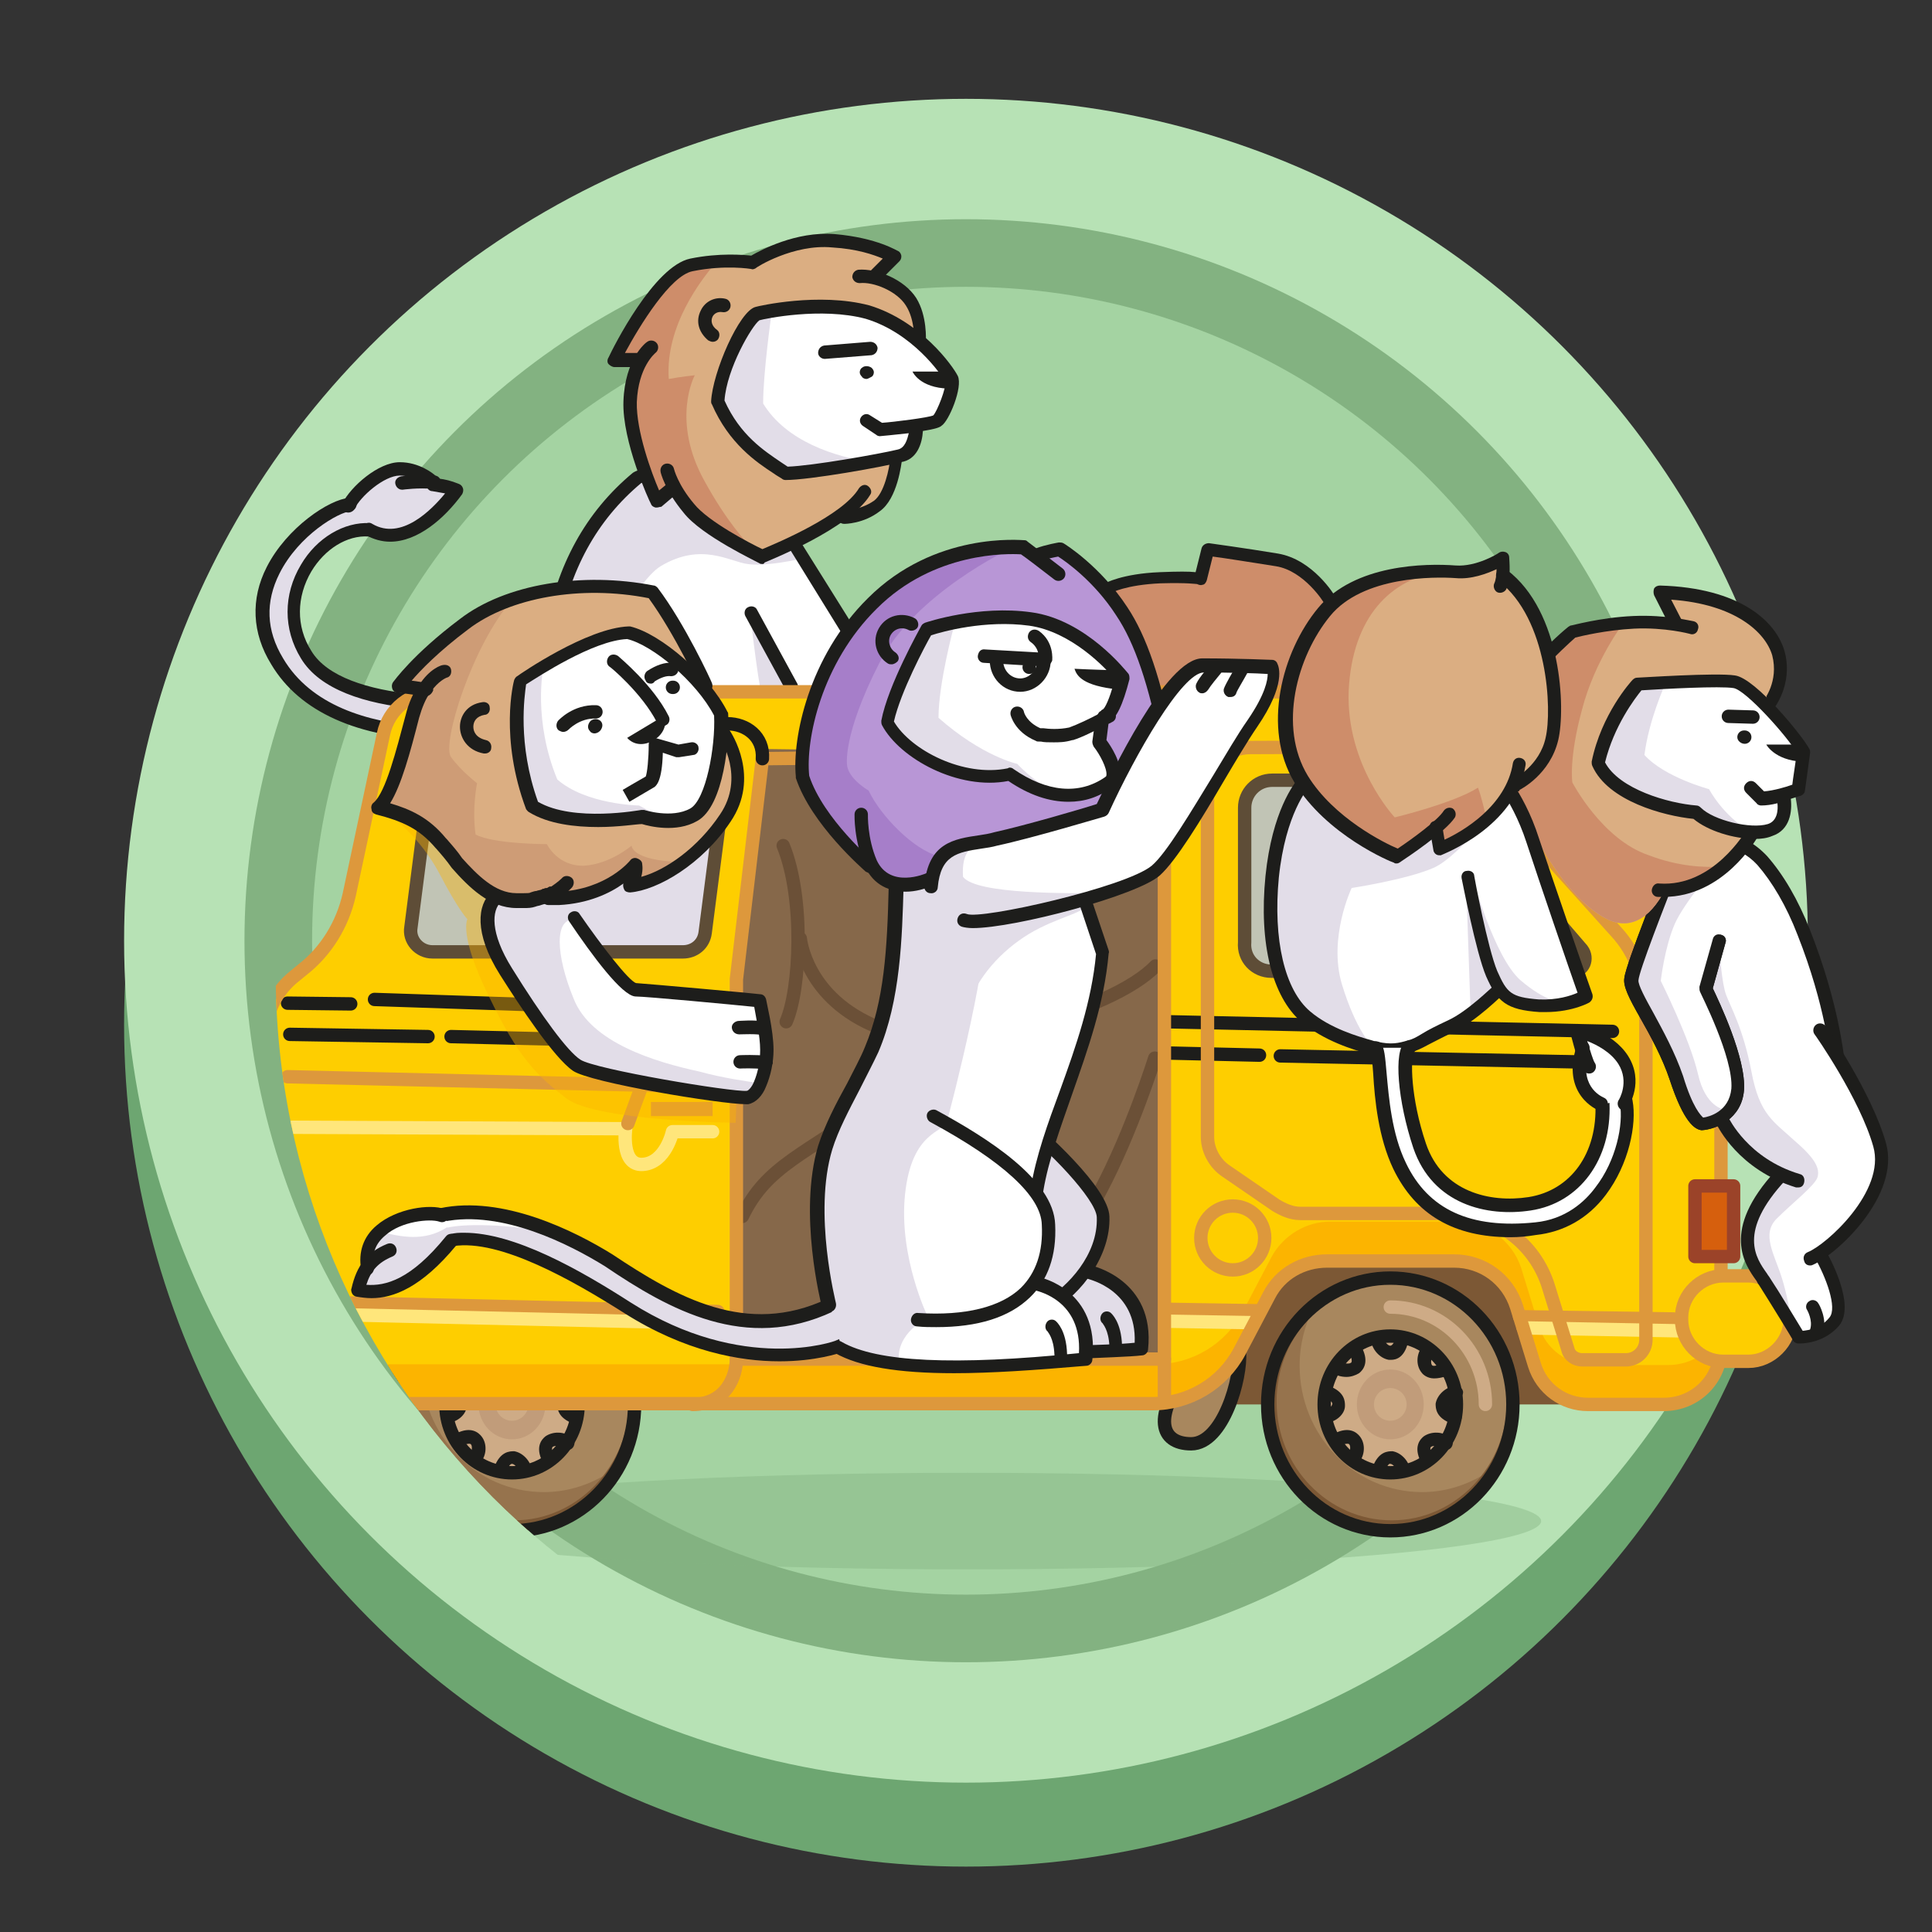 <?xml version="1.0" encoding="utf-8"?>
<!-- Generator: Adobe Illustrator 27.0.0, SVG Export Plug-In . SVG Version: 6.00 Build 0)  -->
<svg version="1.1" id="Layer_1" xmlns="http://www.w3.org/2000/svg" xmlns:xlink="http://www.w3.org/1999/xlink" x="0px" y="0px"
	 viewBox="0 0 260 260" style="enable-background:new 0 0 260 260;" xml:space="preserve">
<rect x="0" y="0" width="260" height="260" fill="#333333" stroke="none"/>
<style type="text/css">
	.st0{fill:#6DA671;}
	.st1{fill:#B7E2B5;}
	.st2{fill:#83B281;}
	.st3{fill:#A4D3A2;}
	.st4{clip-path:url(#SVGID_00000160165113193998300680000006363899978487568824_);}
	.st5{opacity:0.42;fill:#83B281;enable-background:new    ;}
	.st6{fill:#A8875E;}
	.st7{fill:#96734D;}
	.st8{fill:#CEAB86;}
	.st9{fill:#1D1D1B;}
	.st10{fill:#C19C7A;}
	.st11{fill:#7C5835;}
	.st12{fill:#CE8D6A;}
	.st13{fill:#FFFFFF;}
	.st14{fill:#E2DDE8;}
	.st15{fill:#DBAE82;}
	.st16{fill:#A8875E;stroke:#1D1D1B;stroke-width:1.8;stroke-linecap:round;stroke-linejoin:round;stroke-miterlimit:10;}
	.st17{fill:#FECE00;}
	.st18{fill:none;stroke:#DD983C;stroke-width:1.8;stroke-linecap:round;stroke-linejoin:round;stroke-miterlimit:10;}
	.st19{fill:#86684A;}
	.st20{fill:none;stroke:#6B5037;stroke-width:1.8;stroke-linecap:round;stroke-linejoin:round;stroke-miterlimit:10;}
	.st21{fill:#FCB400;}
	.st22{fill:#C1C4B5;}
	.st23{fill:none;stroke:#FFE67B;stroke-width:1.8;stroke-linecap:round;stroke-linejoin:round;stroke-miterlimit:10;}
	.st24{fill:none;stroke:#5E4D37;stroke-width:1.8;stroke-linecap:round;stroke-linejoin:round;stroke-miterlimit:10;}
	.st25{fill:none;stroke:#1D1D1B;stroke-width:1.8;stroke-linecap:round;stroke-linejoin:round;stroke-miterlimit:10;}
	.st26{fill:#FECE00;stroke:#DD983C;stroke-width:1.8;stroke-linecap:round;stroke-linejoin:round;stroke-miterlimit:10;}
	.st27{fill:#DD983C;}
	.st28{fill:#D65F0D;stroke:#9B4329;stroke-width:1.8;stroke-linecap:round;stroke-linejoin:round;stroke-miterlimit:10;}
	.st29{display:none;fill:#FFFFFF;}
	.st30{opacity:0.41;enable-background:new    ;}
	.st31{fill:#CE9C76;}
	.st32{fill:#B896D6;}
	.st33{fill:#A67EC9;}
</style>
<g>
	<circle class="st0" cx="130" cy="137.9" r="113.3"/>
	<circle class="st1" cx="130" cy="126.6" r="113.3"/>
	<circle class="st2" cx="130" cy="126.6" r="97.1"/>
	<circle class="st3" cx="130" cy="126.6" r="88"/>
</g>
<g>
	<g>
		<g>
			<defs>
				<path id="SVGID_1_" d="M265.4,130.9c0,83.5-48.1,99.8-128.5,99.8c-55.2,0-99.8-44.7-99.8-99.8C-6,85.2,63,13.9,136.9,13.9
					C192,13.9,265.4,75.8,265.4,130.9z"/>
			</defs>
			<clipPath id="SVGID_00000030479589285892159910000000839062058009959858_">
				<use xlink:href="#SVGID_1_"  style="overflow:visible;"/>
			</clipPath>
			<g style="clip-path:url(#SVGID_00000030479589285892159910000000839062058009959858_);">
				<ellipse class="st5" cx="130.2" cy="204.7" rx="77.2" ry="6.5"/>
				<g>
					<g>
						<ellipse class="st6" cx="68.9" cy="189" rx="16.5" ry="17"/>
					</g>
					<g>
						<path class="st7" d="M73.2,200.8c-9.2,0-16.5-7.7-16.5-17c0-2.9,0.7-5.5,1.9-7.9c-3.7,3.1-6.2,7.9-6.2,13.2
							c0,9.4,7.3,17,16.5,17c6.4,0,11.8-3.7,14.6-9.1C80.8,199.3,77.1,200.8,73.2,200.8z"/>
					</g>
					<g>
						<ellipse class="st8" cx="68.9" cy="189" rx="8.9" ry="9.2"/>
						<path class="st9" d="M68.9,199.1c-5.4,0-9.8-4.5-9.8-10.1s4.4-10.1,9.8-10.1s9.8,4.5,9.8,10.1S74.3,199.1,68.9,199.1z
							 M68.9,180.7c-4.4,0-8,3.7-8,8.3s3.6,8.3,8,8.3s8-3.7,8-8.3S73.3,180.7,68.9,180.7z"/>
					</g>
					<g>
						<ellipse class="st10" cx="68.9" cy="189" rx="4.5" ry="4.7"/>
					</g>
					<g>
						<path class="st9" d="M69,183c-0.1,0-0.2,0-0.3,0c-1.2-0.2-2.3-1.4-2.4-2.7c0-0.5,0.3-0.9,0.8-1c0.5,0,0.9,0.3,1,0.8
							c0,0.5,0.5,1,0.8,1c0.2,0,0.5-0.3,0.7-1c0.2-0.5,0.7-0.7,1.1-0.6c0.5,0.2,0.7,0.7,0.6,1.1C70.8,182.7,69.7,183,69,183z"/>
					</g>
					<g>
						<path class="st9" d="M70.6,198.8c-0.5,0-0.9-0.4-0.9-0.8c0-0.5-0.5-1-0.8-1c-0.2,0-0.5,0.3-0.7,1c-0.2,0.5-0.7,0.7-1.1,0.6
							c-0.5-0.2-0.7-0.7-0.6-1.1c0.8-2.2,2.1-2.2,2.7-2.2c1.2,0.2,2.3,1.4,2.4,2.7C71.5,198.3,71.2,198.8,70.6,198.8
							C70.6,198.8,70.6,198.8,70.6,198.8z"/>
					</g>
					<g>
						<path class="st9" d="M77.5,191.6c-0.1,0-0.2,0-0.3,0c-2.2-0.8-2.2-2.1-2.2-2.7c0.2-1.2,1.4-2.3,2.7-2.4c0.5,0,0.9,0.3,1,0.8
							s-0.3,0.9-0.8,1c-0.5,0-1,0.5-1,0.8c0,0.2,0.3,0.5,1,0.7c0.5,0.2,0.7,0.7,0.6,1.1C78.2,191.4,77.9,191.6,77.5,191.6z"/>
					</g>
					<g>
						<path class="st11" d="M68.9,172c-9.2,0-16.5,7.7-16.5,17s7.3,17,16.5,17s16.5-7.7,16.5-17S78.1,172,68.9,172z M69.2,204.6
							c-8.5,0-15.5-7.1-15.5-16s6.9-16,15.5-16c8.5,0,15.5,7.1,15.5,16C84.6,197.3,77.7,204.6,69.2,204.6z"/>
					</g>
					<g>
						<path class="st9" d="M60.2,191.5c-0.5,0-0.9-0.4-0.9-0.8c0-0.5,0.3-0.9,0.8-1c0.5,0,1-0.5,1-0.8c0-0.2-0.3-0.5-1-0.7
							c-0.5-0.2-0.7-0.7-0.6-1.1c0.2-0.5,0.7-0.7,1.1-0.6c2.2,0.8,2.2,2.1,2.2,2.7C62.8,190.3,61.6,191.4,60.2,191.5
							C60.2,191.5,60.2,191.5,60.2,191.5z"/>
					</g>
					<g>
						<path class="st9" d="M74.9,185.5c-0.9,0-1.5-0.5-1.7-0.8c-0.8-1-0.7-2.6,0.2-3.6c0.3-0.4,0.9-0.4,1.3-0.1
							c0.4,0.3,0.4,0.9,0.1,1.3c-0.3,0.4-0.4,1.1-0.2,1.4c0.1,0.2,0.6,0.1,1.2-0.1c0.4-0.2,1,0,1.2,0.4c0.2,0.4,0,1-0.4,1.2
							C75.9,185.4,75.4,185.5,74.9,185.5z"/>
					</g>
					<g>
						<path class="st9" d="M63.9,197.3c-0.2,0-0.4-0.1-0.6-0.2c-0.4-0.3-0.4-0.9-0.1-1.3c0.3-0.4,0.4-1.1,0.2-1.4
							c-0.1-0.2-0.6-0.1-1.2,0.1c-0.4,0.2-1,0-1.2-0.4c-0.2-0.4,0-1,0.4-1.2c2-1,3-0.1,3.4,0.4c0.8,1,0.7,2.6-0.2,3.6
							C64.4,197.2,64.2,197.3,63.9,197.3z"/>
					</g>
					<g>
						<path class="st9" d="M73.8,197.2c-0.3,0-0.7-0.2-0.8-0.5c-1-2-0.1-3,0.4-3.4c1-0.7,2.6-0.7,3.6,0.2c0.4,0.3,0.4,0.9,0.1,1.3
							c-0.3,0.4-0.9,0.4-1.3,0.1c-0.4-0.3-1.1-0.4-1.4-0.2c-0.2,0.1-0.1,0.6,0.1,1.2c0.2,0.4,0,1-0.4,1.2
							C74.1,197.2,73.9,197.2,73.8,197.2z"/>
					</g>
					<g>
						<path class="st9" d="M63,185.3c-0.7,0-1.5-0.2-2-0.7c-0.4-0.3-0.4-0.9-0.1-1.3c0.3-0.4,0.9-0.4,1.3-0.1
							c0.4,0.3,1.1,0.4,1.4,0.2c0.2-0.1,0.1-0.6-0.1-1.2c-0.2-0.4,0-1,0.4-1.2c0.4-0.2,1,0,1.2,0.4c1,2,0.1,3-0.4,3.4
							S63.6,185.3,63,185.3z"/>
					</g>
					<g>
						<ellipse class="st8" cx="68.9" cy="189" rx="2.2" ry="2.2"/>
					</g>
					<g>
						<path class="st9" d="M68.9,206.9c-9.6,0-17.4-8-17.4-17.9s7.8-17.9,17.4-17.9s17.4,8,17.4,17.9S78.5,206.9,68.9,206.9z
							 M68.9,172.9c-8.6,0-15.6,7.2-15.6,16.1s7,16.1,15.6,16.1s15.6-7.2,15.6-16.1S77.5,172.9,68.9,172.9z"/>
					</g>
				</g>
				<g>
					<g>
						<path class="st12" d="M134.6,107.3c0,0-0.6-6.1,4.2-14.1c1.8-3.1,8.3-8.7,8.3-8.7s-1.9-0.6-3.6-2.1c1.3-1.1,5.6-3,5.6-3
							s2.1-1.2,7.1-1.4c5-0.2,5.4,0.2,5.4,0.2l1-4c0,0,5,0.7,9.3,1.4c4.3,0.7,7.1,5.4,7.1,5.4c3.5,5.3,4.9,17.1,5.3,24.1"/>
						<path class="st9" d="M134.6,108.2c-0.5,0-0.8-0.3-0.9-0.8c0-0.3-0.6-6.5,4.3-14.7c1.4-2.4,5.5-6.2,7.4-8
							c-0.7-0.4-1.7-0.9-2.5-1.7c-0.2-0.2-0.3-0.4-0.3-0.7c0-0.3,0.1-0.5,0.3-0.7c1.4-1.2,5.4-2.9,5.8-3.1c0,0,2.3-1.3,7.4-1.5
							c2.5-0.1,3.9-0.1,4.8,0l0.8-3.2c0.1-0.4,0.5-0.7,1-0.7c0,0,5.1,0.7,9.3,1.4c4.7,0.8,7.6,5.6,7.7,5.8
							c4.1,6.2,5.2,20.3,5.4,24.5c0,0.5-0.4,0.9-0.8,0.9c-0.5,0-0.9-0.4-0.9-0.8c-0.5-8.4-2.1-19-5.2-23.7c0-0.1-2.7-4.4-6.5-5
							c-3.2-0.5-6.9-1.1-8.5-1.3l-0.8,3.2c-0.1,0.3-0.3,0.6-0.6,0.6c-0.2,0.1-0.5,0-0.7-0.1c-0.2,0-1.2-0.2-4.9-0.1
							c-4.7,0.2-6.7,1.3-6.7,1.3c-1,0.4-3.1,1.4-4.5,2.3c1.2,0.8,2.3,1.2,2.3,1.2c0.3,0.1,0.5,0.4,0.6,0.7c0.1,0.3,0,0.6-0.3,0.9
							c-0.1,0.1-6.4,5.5-8.1,8.5c-4.6,7.6-4.1,13.5-4.1,13.6C135.5,107.7,135.2,108.1,134.6,108.2
							C134.7,108.2,134.6,108.2,134.6,108.2z M161.2,79L161.2,79L161.2,79z M161,78.8C161,78.8,161,78.8,161,78.8
							C161,78.8,161,78.8,161,78.8z M161,78.8C161,78.8,161,78.8,161,78.8C161,78.8,161,78.8,161,78.8z M161,78.8
							C161,78.8,161,78.8,161,78.8C161,78.8,161,78.8,161,78.8z M161,78.8C161,78.8,161,78.8,161,78.8C161,78.8,161,78.8,161,78.8z"
							/>
					</g>
				</g>
				<g>
					<g>
						<path class="st13" d="M120.9,94.9c0,0-8.1,1.6-9.4,1.6s-28.4,0.3-28.4,0.3s-4.8,2.1-7.3,0.3c-0.7-0.5-1.4-1.4-1.5-2.9
							c-0.4-3-0.1-6.6,0.2-9.5c0.3-2.9,0.7-5.1,0.7-5.1C76.6,71.4,83.4,65.9,86,64c0.1-0.1,0.1-0.1,0.2-0.1s0.1-0.1,0.2-0.1
							c0.3-0.2,0.5-0.3,0.5-0.3l0,0l0,0l0,0l7.8,1.3l6.1,1.7l0.9-0.6l1.2,1.8l3.4,4.2L107,73l0,0l3.4,5.4L120.9,94.9z"/>
					</g>
					<g>
						<path class="st14" d="M107.8,75.2c0,0-4.8,1.1-7.2,0.7c-2.4-0.3-6.2-3-11.7,0.3c-3.5,2.1-10.2,15-13.1,20.9
							c-0.7-0.5-1.4-1.4-1.5-2.9c-0.4-3-0.1-6.6,0.2-9.5c0.3-2.9,0.7-5.1,0.7-5.1C76.6,71.4,83.4,65.9,86,64
							c0.1-0.1,0.1-0.1,0.2-0.1s0.1-0.1,0.2-0.1c0.2-0.2,0.4-0.3,0.5-0.3l0,0l0,0l0,0l0,0l0,0l1.8-0.9c0,0,1.6-1.3,6,0.1
							s6.6,3.4,6.6,3.4s0.3-0.4,0.3-0.3c1.6,2.2,3.6,5.4,5,7.5l0,0C107.3,74.5,107.8,75.2,107.8,75.2z"/>
					</g>
					<g>
						<path class="st14" d="M101,83c0,0,1.3,11.4,1.8,11.4s4.8-0.3,4.8-0.3L101,83z"/>
					</g>
					<g>
						<path class="st9" d="M119.5,94.4c-0.3,0-0.6-0.2-0.8-0.4l-12.6-20.4c-5.2-7.7-10.7-9.6-13.6-10c-2.6-0.4-4.4,0.1-5.2,0.7
							c-0.1,0.1-0.2,0.1-0.3,0.2c0,0,0,0-0.1,0.1c-0.1,0.1-0.2,0.1-0.2,0.2c-0.1,0.1-0.3,0.2-0.4,0.2c-6,5-9.7,11.8-11.1,20.2
							c-0.4,2.3-0.6,4.7-0.6,7.5c0,0.5-0.4,0.9-0.9,0.9s-0.9-0.4-0.9-0.9c0-2.8,0.2-5.4,0.6-7.8c1.5-8.8,5.4-16,11.8-21.3
							c0.1,0,0.1-0.1,0.2-0.1c0.1-0.1,0.3-0.1,0.4-0.2c0,0,0,0,0,0c0.2-0.1,0.4-0.3,0.6-0.4c1.4-1,3.8-1.4,6.4-1
							c3.1,0.5,9.2,2.5,14.8,10.8L120.3,93c0.3,0.4,0.1,1-0.3,1.2C119.8,94.4,119.7,94.4,119.5,94.4z M86.8,64.5
							C86.8,64.5,86.8,64.5,86.8,64.5C86.8,64.5,86.8,64.5,86.8,64.5z"/>
					</g>
					<g>
						<path class="st9" d="M106.5,93.3c-0.3,0-0.6-0.2-0.8-0.5l-5.4-9.9c-0.2-0.4-0.1-1,0.4-1.2c0.4-0.2,1-0.1,1.2,0.4l5.4,9.9
							c0.2,0.4,0.1,1-0.4,1.2C106.8,93.3,106.6,93.3,106.5,93.3z"/>
					</g>
				</g>
				<g>
					<g>
						<path class="st14" d="M47.1,67.8c0,0-9.1,3-10.6,10.1c-1.6,7.1,0.4,15.7,9.8,18.5c13.2,4,27.8,1.1,27.8,1.1L73.7,93
							c-8.1,3.3-27.8,2.8-32.6-5.1c-4.8-7.8,1.7-17.2,8.5-16.8C51.8,70.2,50.4,66.5,47.1,67.8z"/>
					</g>
					<g>
						<g>
							<path class="st9" d="M60.7,99.6c-0.5,0-1,0-1.5,0c-11.1-0.3-18.9-3.8-22.7-10.2c-2.6-4.2-2.8-8.8-0.6-13.1
								c2.7-5.3,8.4-9.1,11.1-9.3c0.5,0,0.9,0.3,1,0.8c0,0.5-0.3,0.9-0.8,1c-1.6,0.1-7,3.2-9.6,8.4c-1.9,3.8-1.8,7.6,0.5,11.4
								c7.5,12.7,30.5,9,35.4,8.1l-0.5-2.1c-7.8,1.5-27.4,2.5-32.5-6c-2.4-3.9-2.4-8.6,0-12.6c2.1-3.6,5.8-5.8,9.3-5.6
								c0.5,0,0.9,0.5,0.8,1c0,0.5-0.5,0.9-1,0.8c-2.9-0.2-5.9,1.7-7.7,4.7c-2,3.4-2.1,7.4,0,10.7c4.2,7,22.4,6.9,31.4,5
								c0.5-0.1,0.9,0.2,1.1,0.7l1,3.8c0.1,0.2,0,0.5-0.1,0.7c-0.1,0.2-0.3,0.4-0.6,0.4C74.5,98.1,68.3,99.6,60.7,99.6z"/>
						</g>
					</g>
				</g>
				<g>
					<g>
						<path class="st14" d="M49.7,71.2c4.5,2.6,9.3-1.9,11.8-5.4c-3.5-1.4-3.9-0.9-3.9-0.9s-2.1-2.7-5.3-1.6
							c-3.2,1.1-5.1,4.6-5.1,4.6C48.4,67.3,50.5,68.5,49.7,71.2z"/>
					</g>
					<g>
						<g>
							<path class="st9" d="M54.1,65.9c-0.4,0-0.8-0.3-0.9-0.8c-0.1-0.5,0.3-0.9,0.8-1c0.1,0,2.3-0.3,4.5-0.1c0.5,0,0.9,0.5,0.8,1
								c0,0.5-0.5,0.9-1,0.8c-2-0.2-4.1,0.1-4.1,0.1C54.2,65.9,54.1,65.9,54.1,65.9z"/>
						</g>
						<g>
							<path class="st9" d="M52.5,72.9c-1.1,0-2.2-0.3-3.3-0.9c-0.4-0.2-0.6-0.8-0.3-1.2c0.2-0.4,0.8-0.6,1.2-0.3
								c3.9,2.3,8-1.9,9.8-4.1c-0.6-0.1-1.1-0.2-1.7-0.3c-0.4,0-0.7-0.3-0.8-0.7c-0.3-0.2-1.7-1.4-3.6-1.4c-2.1,0-5.3,2.8-6.1,4.5
								c-0.2,0.4-0.8,0.6-1.2,0.4c-0.4-0.2-0.6-0.7-0.4-1.2c1.1-2.2,4.8-5.5,7.7-5.5c2.6,0,4.5,1.5,4.9,1.9c0.1,0.1,0.2,0.2,0.3,0.3
								c0.9,0.1,1.7,0.3,2.7,0.7c0.3,0.1,0.5,0.3,0.6,0.6s0,0.6-0.1,0.8C59.8,69.8,56.2,72.9,52.5,72.9z M57.8,65.5
								C57.8,65.5,57.8,65.5,57.8,65.5C57.8,65.5,57.8,65.5,57.8,65.5z"/>
						</g>
					</g>
				</g>
				<g>
					<g>
						<path class="st15" d="M123.7,46.1L123.7,46.1c-0.2-1.7-0.5-4-1.3-5.7c-0.5-1.4-2-2.4-4.5-3.4l2.2-2.2l0,0c0,0-2.6-1.7-8.2-2.1
							c-5.3-0.4-10.3,2.6-10.9,3l0,0c0,0-2-0.4-5.1-0.1c-1,0.1-2,0.2-3.1,0.5c-4,1.2-8.4,9.2-10.3,12.9H86l0,0
							c-2.9,4.8-0.1,13.6,2.3,18.8l2-1.7c1.7,3.1,8.6,7.8,12.1,9.1c1-0.1,10.4-5.1,10.9-5.5c-0.2,0.1,3.5,0.1,4.8-1.9
							C122.1,61.7,119.4,60.2,123.7,46.1z"/>
					</g>
					<g>
						<path class="st12" d="M102,74.6c-2-1.1-7.1-3.7-9.1-6c-1.2-1.5-1.9-2.8-2.3-3.6l0.1,1l-2,1.7c0,0-3.8-8.2-3.7-13.4
							c0.1-2.6,0.6-4.3,1.3-5.4h-3.5c0,0,5.7-11.8,10.3-12.9c1.1-0.2,2.1-0.4,3.1-0.5c-1.7,2-6.7,8.3-6.2,15.5
							c1.6-0.3,3.5-0.5,3.5-0.5s-3.3,6.1,1.4,14.4C97.6,69.8,100.2,72.9,102,74.6z"/>
					</g>
					<g>
						<path class="st9" d="M86.3,49.4h-3.6c-0.3,0-0.6-0.2-0.8-0.4s-0.2-0.6,0-0.9c0.6-1.3,6.1-12.3,11-13.3
							c3.9-0.8,7.2-0.5,8.2-0.4c1.2-0.7,6-3.3,11.2-2.9c5.8,0.5,8.5,2.3,8.6,2.3c0.2,0.1,0.4,0.4,0.4,0.7c0,0.3-0.1,0.5-0.3,0.7
							l-2.6,2.6c-0.4,0.4-0.9,0.4-1.3,0c-0.4-0.4-0.4-0.9,0-1.3l1.7-1.7c-1.2-0.5-3.4-1.3-6.8-1.5c-5.2-0.5-10.3,2.7-10.3,2.8
							c-0.2,0.1-0.4,0.2-0.6,0.1c0,0-3.5-0.6-7.9,0.3c-3,0.6-7.1,7.3-9.1,11h2.1c0.5,0,0.9,0.4,0.9,0.9S86.8,49.4,86.3,49.4z"/>
					</g>
					<g>
						<path class="st9" d="M88.4,68.3c-0.1,0-0.1,0-0.2,0c-0.3-0.1-0.5-0.2-0.6-0.5c-0.2-0.3-3.9-8.4-3.7-13.8c0.2-5.7,3-7.9,3.2-8
							c0.4-0.3,1-0.2,1.3,0.2c0.3,0.4,0.2,1-0.2,1.3c-0.1,0.1-2.3,1.9-2.5,6.6c-0.1,3.9,2,9.6,3,11.9l1.1-0.9
							c0.4-0.3,0.9-0.3,1.3,0.1c0.3,0.4,0.3,0.9-0.1,1.3l-2,1.7C88.8,68.2,88.6,68.3,88.4,68.3z"/>
					</g>
					<g>
						<path class="st9" d="M102.6,75.9c-0.1,0-0.3,0-0.4-0.1c-0.3-0.2-7.8-3.7-10.2-6.8c-2.5-3-3.1-5.4-3.1-5.5
							c-0.1-0.5,0.2-1,0.7-1.1c0.5-0.1,1,0.2,1.1,0.7c0,0,0.5,2.1,2.7,4.7c1.9,2.4,7.7,5.4,9.2,6.1c1.9-0.8,10.8-4.5,13-8.2
							c0.3-0.4,0.8-0.6,1.2-0.3c0.4,0.3,0.6,0.8,0.3,1.2c-2.8,4.6-13.8,8.9-14.2,9.1C102.8,75.9,102.7,75.9,102.6,75.9z"/>
					</g>
					<g>
						<path class="st9" d="M113.6,70.5c-0.5,0-0.9-0.4-0.9-0.9c0-0.5,0.4-0.9,0.9-0.9c0,0,2.1,0,4-1.3c1.4-1,2.1-4.4,2.2-5.7
							c0.1-4.1,1.1-7.4,1.9-10.2c0.6-2.1,1.1-3.9,1.3-5.6c0,0,0.2-2.8-1.1-4.8c-1.2-1.9-4.3-3.2-6.2-3c-0.5,0-0.9-0.3-1-0.8
							c0-0.5,0.3-0.9,0.8-1c2.5-0.2,6.2,1.3,7.8,3.8c1.5,2.4,1.3,5.7,1.3,5.8c-0.1,2-0.7,3.9-1.3,6c-0.8,2.8-1.8,5.9-1.9,9.9
							c-0.1,0.6-0.6,5.3-3,7C116.2,70.5,113.7,70.5,113.6,70.5z"/>
					</g>
				</g>
				<g>
					<g>
						<path class="st13" d="M126.1,56.8c-0.3,0.2-1.6,0.5-3.1,0.7h0.2c0,0,0.2,3.6-2.2,4c-0.7,0.1-2,0.4-3.7,0.7
							c-3.8,0.7-9.4,1.7-11.6,1.7c-1.9-1.4-6.5-3.6-9.1-9.6c0.2-5.1,4.5-11.9,5.3-11.9c0,0,0.6-0.2,1.8-0.3c2.8-0.5,8.3-1.2,13,0.2
							c6.6,1.9,10.8,7.9,11.3,8.8C128.5,52.1,126.8,56.3,126.1,56.8z"/>
					</g>
					<g>
						<path class="st14" d="M117.3,62.2c-3.8,0.7-9.4,1.7-11.6,1.7c-1.9-1.4-6.5-3.6-9.1-9.6c0.2-5.1,4.5-11.9,5.3-11.9
							c0,0,0.6-0.2,1.8-0.3l0.1,0.3c0,0-1.1,7.8-1.1,11.9C105.8,59.4,112.4,61.5,117.3,62.2z"/>
					</g>
					<g>
						<path class="st9" d="M105.7,64.6c-0.2,0-0.4-0.1-0.5-0.2c-0.3-0.2-0.7-0.4-1.1-0.7c-2.3-1.5-6-4-8.3-9.3
							c-0.1-0.1-0.1-0.3-0.1-0.4c0.2-3.9,3.8-12.2,6-12.7l0,0c0.3-0.1,8.5-2,15.3-0.2c6.9,2.1,11.2,8.1,11.9,9.5
							c0.7,1.5-1.2,6.1-2.2,6.7c-0.3,0.3-1.3,0.5-2.5,0.7c-0.1,1.7-0.8,3.9-3,4.2C119,62.8,109,64.6,105.7,64.6z M97.5,53.9
							c2.1,4.7,5.4,6.8,7.6,8.3c0.3,0.2,0.6,0.4,0.9,0.6c3.3-0.1,12.3-1.7,14.8-2.3c1-0.2,1.3-1.4,1.5-2.2c-1.9,0.2-3.7,0.4-3.9,0.4
							c-0.2,0-0.4-0.1-0.5-0.2l-1.8-1.2c-0.4-0.3-0.5-0.8-0.2-1.2c0.3-0.4,0.8-0.5,1.2-0.2l1.6,1c1.5-0.1,6.3-0.7,6.9-1
							c0.5-0.5,1.8-3.8,1.6-4.5c-0.5-1-4.4-6.6-10.7-8.5c-6-1.6-13.6,0-14.3,0.2C101.2,43.8,97.8,49.6,97.5,53.9z M101.9,43.1
							C101.9,43.1,101.9,43.1,101.9,43.1C101.9,43.1,101.9,43.1,101.9,43.1z M102.2,43L102.2,43z"/>
					</g>
					<g>
						<path class="st9" d="M127.3,50h-4.5c0,0,0.9,2.2,4.9,2.3C128.4,51.5,127.3,50,127.3,50z"/>
					</g>
					<g>
						<path class="st9" d="M95.9,46c-0.2,0-0.4-0.1-0.6-0.2c-1.3-1.1-1.7-2.6-1-4c0.6-1.3,2-1.9,3.3-1.6c0.5,0.1,0.8,0.6,0.7,1.1
							s-0.6,0.8-1.1,0.7c-0.6-0.1-1.1,0.2-1.3,0.6c-0.3,0.6-0.1,1.3,0.6,1.8c0.4,0.3,0.4,0.9,0.1,1.3C96.4,45.9,96.2,46,95.9,46z"/>
					</g>
					<g>
						<path class="st9" d="M111,48.3c-0.5,0-0.9-0.4-0.9-0.8c0-0.5,0.3-0.9,0.8-1l6.2-0.5c0.5,0,0.9,0.3,1,0.8c0,0.5-0.3,0.9-0.8,1
							L111,48.3C111,48.3,111,48.3,111,48.3z"/>
					</g>
					<g>
						<path class="st9" d="M116.6,51c-0.2,0-0.5-0.1-0.6-0.3c-0.2-0.2-0.3-0.4-0.3-0.6c0-0.2,0.1-0.5,0.3-0.6c0.3-0.3,0.9-0.3,1.3,0
							c0.2,0.2,0.3,0.4,0.3,0.6c0,0.2-0.1,0.5-0.3,0.6S116.8,51,116.6,51z"/>
					</g>
				</g>
				<rect x="152.7" y="159.8" class="st11" width="70.1" height="29.2"/>
				<path class="st16" d="M159.9,184.4c-4.8,6.2-3.8,9.9,0.4,9.9c4.3,0,6.8-8.9,6.5-12.4C166.5,178.6,159.9,184.4,159.9,184.4z"/>
				<path class="st17" d="M44.8,189.4h110.3c4.9,0,9.4-2.7,11.7-7l4-7.6c1.5-2.9,4.5-4.6,7.8-4.6h17.1c3.8,0,7.2,2.4,8.4,6.2
					l2.4,7.8c1,3.2,3.9,5.3,7.2,5.3h10.2c4.3,0,7.7-3.4,7.7-7.7v-36.5c0-7.5-2.8-14.7-7.9-20.2l-24.8-26.9c-2.8-3-6.7-4.7-10.8-4.7
					H58.7c-3.4,0-6.4,2.3-7.1,5.7L47,120.7c-0.9,4-3.1,7.6-6.3,10.1l-1.1,0.9c-2.4,1.9-3.9,4.9-3.9,8.1v40.8
					C35.8,185.3,39.9,189.4,44.8,189.4z"/>
				<line class="st18" x1="36.3" y1="175.1" x2="96.6" y2="176.5"/>
				<g>
					<polygon class="st19" points="156.7,182.7 98.8,181.8 98.8,135 103,100.8 156.7,101.5 					"/>
					<path class="st20" d="M105.4,113.8c2.9,7.1,2.3,19.4,0.4,23.7"/>
					<path class="st20" d="M118.1,148.3c-9.7,7.1-14.9,8.5-18.2,15.4"/>
					<path class="st20" d="M107.7,126.3c0,0,0.7,8.1,10.6,12s31.5-2.3,37.2-8.3"/>
					<path class="st20" d="M155.4,142.4c0,0-3.1,9.9-7.3,17.8c-4.3,7.8-4.5,20.3-4.5,20.3"/>
				</g>
				<path class="st21" d="M224.5,183.7h-10.2c-3.3,0-6.3-2.1-7.2-5.3l-2.4-7.8c-1.2-3.6-4.6-6.2-8.4-6.2H179c-3.2,0-6.2,1.8-7.8,4.6
					l-4,7.6c-2.3,4.3-6.8,7-11.7,7H45.3c-4.9,0-8.9-4-8.9-8.9v-38.5c-0.3,1-0.4,2-0.4,3.1V180c0,4.9,4,8.9,8.9,8.9h110.3
					c4.9,0,9.4-2.7,11.7-7l4-7.6c1.5-2.9,4.5-4.6,7.8-4.6h17.1c3.8,0,7.2,2.4,8.4,6.2l2.4,7.8c1,3.2,3.9,5.3,7.2,5.3H224
					c4.3,0,7.7-3.4,7.7-7.7v-2.6C230.6,181.7,227.8,183.7,224.5,183.7z"/>
				<path class="st22" d="M171.1,130.7h40.5c1.5,0,2.2-1.7,1.3-2.9L193.3,105h-22.1c-2.1,0-3.7,1.7-3.7,3.7v18.1
					C167.3,129,169,130.7,171.1,130.7z"/>
				<line class="st18" x1="38.7" y1="144.9" x2="97.7" y2="146.3"/>
				<line class="st23" x1="36" y1="176.7" x2="96.8" y2="178.1"/>
				<line class="st18" x1="204.5" y1="177.2" x2="225.2" y2="177.5"/>
				<line class="st18" x1="157" y1="176.2" x2="169.6" y2="176.4"/>
				<line class="st23" x1="205" y1="178.7" x2="226.2" y2="179.1"/>
				<line class="st23" x1="156.9" y1="177.8" x2="168.6" y2="178"/>
				<path class="st23" d="M39.3,151.7l44.9,0.2c0,0-0.7,5,2.3,4.8c3.1-0.2,4-4.4,4-4.4h5.4"/>
				<line class="st18" x1="84.5" y1="151.2" x2="86.3" y2="146.3"/>
				<g>
					<path class="st9" d="M217,139.7C217,139.7,217,139.7,217,139.7l-60-1.3c-0.5,0-0.9-0.4-0.9-0.9c0-0.5,0.4-0.9,0.9-0.9
						c0,0,0,0,0,0l60,1.3c0.5,0,0.9,0.4,0.9,0.9C217.9,139.3,217.5,139.7,217,139.7z"/>
				</g>
				<g>
					<path class="st9" d="M98.3,137C98.3,137,98.3,137,98.3,137l-47.9-1.6c-0.5,0-0.9-0.4-0.9-0.9s0.4-0.9,0.9-0.9l47.9,1.6
						c0.5,0,0.9,0.4,0.9,0.9C99.2,136.6,98.8,137,98.3,137z"/>
				</g>
				<g>
					<path class="st9" d="M47.2,136C47.2,136,47.2,136,47.2,136l-8.5-0.1c-0.5,0-0.9-0.4-0.9-0.9c0-0.5,0.4-0.9,0.9-0.9c0,0,0,0,0,0
						l8.5,0.1c0.5,0,0.9,0.4,0.9,0.9C48.1,135.6,47.7,136,47.2,136z"/>
				</g>
				<g>
					<path class="st9" d="M217,143.9C217,143.9,217,143.9,217,143.9l-44.7-0.9c-0.5,0-0.9-0.4-0.9-0.9c0-0.5,0.4-0.9,0.9-0.9
						c0,0,0,0,0,0l44.7,0.9c0.5,0,0.9,0.4,0.9,0.9C217.9,143.5,217.5,143.9,217,143.9z"/>
				</g>
				<g>
					<path class="st9" d="M169.5,142.9C169.5,142.9,169.5,142.9,169.5,142.9l-12.8-0.3c-0.5,0-0.9-0.4-0.9-0.9
						c0-0.5,0.4-0.9,0.9-0.9c0,0,0,0,0,0l12.8,0.3c0.5,0,0.9,0.4,0.9,0.9C170.4,142.5,170,142.9,169.5,142.9z"/>
				</g>
				<g>
					<path class="st9" d="M98,141.3C98,141.3,98,141.3,98,141.3l-37.3-0.9c-0.5,0-0.9-0.4-0.9-0.9c0-0.5,0.4-0.9,0.9-0.9l37.3,0.9
						c0.5,0,0.9,0.4,0.9,0.9C98.9,140.9,98.5,141.3,98,141.3z"/>
				</g>
				<g>
					<path class="st9" d="M57.6,140.4C57.6,140.4,57.6,140.4,57.6,140.4L39,140.1c-0.5,0-0.9-0.4-0.9-0.9c0-0.5,0.4-0.9,0.9-0.9
						c0,0,0,0,0,0l18.6,0.3c0.5,0,0.9,0.4,0.9,0.9C58.5,140,58.1,140.4,57.6,140.4z"/>
				</g>
				<path class="st24" d="M171.1,130.7h40.5c1.5,0,2.2-1.7,1.3-2.9L193.3,105h-22.1c-2.1,0-3.7,1.7-3.7,3.7v18.1
					C167.3,129,169,130.7,171.1,130.7z"/>
				<path class="st22" d="M91.9,128.1H58.2c-1.8,0-3.2-1.6-2.9-3.3l2.6-20.2c0.2-1.5,1.5-2.6,2.9-2.6h33.8c1.8,0,3.2,1.6,2.9,3.3
					l-2.6,20.2C94.7,127.1,93.4,128.1,91.9,128.1z"/>
				<path class="st14" d="M96.9,109.3L95,124.9c0,0,1.1,3.2-5.3,3c-6.4-0.2-13.8-0.2-13.8-0.2l-6.9-3l-1.1-9.6
					c0,0,15.1-1.3,15.9-1.4C84.4,113.6,96.9,109.3,96.9,109.3z"/>
				<path class="st18" d="M44.8,188.9h110.3c4.9,0,9.4-2.7,11.7-7l4-7.6c1.5-2.9,4.5-4.6,7.8-4.6h17.1c3.8,0,7.2,2.4,8.4,6.2
					l2.4,7.8c1,3.2,3.9,5.3,7.2,5.3h10.2c4.3,0,7.7-3.4,7.7-7.7v-36.5c0-7.5-2.8-14.7-7.9-20.2L199,97.8c-2.8-3-6.7-4.7-10.8-4.7
					H58.7c-3.4,0-6.4,2.3-7.1,5.7L47,120.4c-0.9,4-3.1,7.6-6.3,10.1l-1.1,0.9c-2.4,1.9-3.9,4.9-3.9,8.1v40.8
					C35.8,184.9,39.9,188.9,44.8,188.9z"/>
				<path class="st24" d="M91.9,128.1H58.2c-1.8,0-3.2-1.6-2.9-3.3l2.6-20.2c0.2-1.5,1.5-2.6,2.9-2.6h33.8c1.8,0,3.2,1.6,2.9,3.3
					l-2.6,20.2C94.7,127.1,93.4,128.1,91.9,128.1z"/>
				<polygon class="st18" points="156.7,101.5 156.7,182.9 99.1,182.9 99.1,131.8 102.6,102.1 				"/>
				<path class="st18" d="M99.1,182.9c0,2.3-1.4,6.1-5.9,6.1"/>
				<path class="st25" d="M102.6,102.1c0.2-3-2.2-4.7-4.7-4.7H57.6"/>
				<path class="st18" d="M165,157.6l6.7,4.6c1,0.6,2.1,1.1,3.3,1.1h20c6.2,0,11.6,4,13.4,9.9l2.6,8.4c0.2,0.9,1.1,1.4,1.9,1.4h5.9
					c1.5,0,2.7-1.2,2.7-2.7v-44.4c0-3.8-1.4-7.7-4-10.5l-20.7-23c-1.1-1.2-2.7-1.9-4.3-1.9l-24.3,0.1c-3.2,0-5.7,2.6-5.7,5.7V153
					C162.5,154.8,163.5,156.6,165,157.6z"/>
				<path class="st26" d="M235.3,183.2h-3.4c-3.1,0-5.6-2.6-5.6-5.6v-0.3c0-3.1,2.6-5.6,5.6-5.6h3.4c3.1,0,5.6,2.6,5.6,5.6v0.3
					C240.9,180.6,238.3,183.2,235.3,183.2z"/>
				<line class="st18" x1="156.7" y1="182.9" x2="156.7" y2="188.6"/>
				<rect x="87.6" y="148.3" class="st27" width="8.3" height="1.9"/>
				<circle class="st18" cx="165.9" cy="166.6" r="4.3"/>
				<rect x="228.1" y="159.6" class="st28" width="5.2" height="9.5"/>
				<g>
					<g>
						<g>
							<g>
								<path class="st29" d="M231.5,159.3c0,0,3.7,6.3,1.8,8.5c-1.8,2.2-4.5,2-4.5,2s-0.4-0.7-1-1.7c-1-1.6-2.5-4.1-3.3-5.3
									c-1.3-2-5-5.8,2.1-13.5c-5.5-2.5-7.5-6.7-7.5-6.7s0-0.1,0.1-0.1c0.2-0.3,0.6-1,1-1.8c-0.5,0.8-1.1,1.3-1.8,1.7
									c-1,0.6-2,0.6-2,0.6l0,0c-0.1,0-0.2-0.1-0.5-0.3l0,0c-0.3-0.3-0.6-0.7-1-1.5l0,0c-0.5-0.9-1-2.1-1.6-3.9
									c0-0.1-0.1-0.3-0.1-0.4c-0.4-1-0.8-2.1-1.2-3c0,0,0-0.1-0.1-0.1c-1.3-2.9-2.9-5.4-3.7-7.1c0,0,0-0.1-0.1-0.1
									c-0.3-0.7-0.5-1.3-0.5-1.7c0,0,0-0.1,0-0.2v-0.1v-0.1c0-0.2,0.1-0.5,0.2-0.8c0-0.1,0.1-0.2,0.1-0.4c0-0.1,0-0.1,0.1-0.2
									c0,0,0,0,0-0.1c1.1-3.2,3.5-9,3.5-9s0.3-4.2,3.8-5.9c0.1-0.1,0.2-0.1,0.4-0.2l0.5-0.2h0.1c1.7-0.6,3.3-0.4,4.3-0.2
									c0.8,0.2,1.3,0.4,1.3,0.4s3.8,1.7,7.5,11s4.8,16.4,4.8,16.4l-0.8-0.9c2.6,4.8,4.8,9.2,5.5,11.4c0.2,0.6,0.3,1.3,0.3,1.9
									C239.3,152.4,234.4,157.4,231.5,159.3z"/>
							</g>
						</g>
					</g>
					<g id="Body_Fill">
						<g>
							<g>
								<path class="st13" d="M247.3,142.4c0,0-0.5-6.9-4.5-16.9c-2-5.1-4-8.1-5.6-9.7c-1.4-1.5-3.1-2.4-5.1-2.7
									c-2.1-0.2-4.3,0.3-6.2,2.9c-0.7,1.1-3.2,3.1-0.6,19.3C231.8,153.6,245.9,157.1,247.3,142.4z"/>
							</g>
						</g>
					</g>
					<g id="Body_2_">
						<g>
							<g>
								<path class="st9" d="M244.5,151.7c-0.2,0-0.4-0.1-0.5-0.2c-0.4-0.3-0.5-0.9-0.2-1.3c0,0,3.1-4.3,2.5-7.7
									c0-0.1-0.6-7.1-4.4-16.7c-1.5-3.9-3.4-7.1-5.4-9.4c-1.3-1.4-2.8-2.2-4.5-2.4c-1.6-0.1-3.6,0-5.4,2.5c0,0-0.1,0.1-0.2,0.2
									c-0.7,1-2.6,3.7-0.3,18.4c0.1,0.5-0.3,1-0.7,1c-0.5,0.1-1-0.3-1-0.7c-2.5-15.4-0.4-18.3,0.6-19.7c0.1-0.1,0.1-0.1,0.1-0.2
									c1.9-2.5,4.1-3.6,7-3.3c2.1,0.2,4,1.2,5.7,3c2.2,2.5,4.2,5.9,5.8,10c3.9,9.9,4.5,16.9,4.6,17.2c0.6,4.2-2.7,8.8-2.9,9
									C245,151.6,244.8,151.7,244.5,151.7z"/>
							</g>
						</g>
					</g>
				</g>
				<g id="Leg_Fill">
					<g>
						<g>
							<path class="st13" d="M252.9,154.1c-1.9-6.6-8-15.4-8-15.4c-4.6-5.6-15.1-3.2-15.4,4.4c0,0-0.5,3.1,2.3,7.9
								c0,0,2.1,4.6,8,7.1c-7.5,7.8-3.8,12.4-2.2,14.4c1.4,2.1,4.6,7.5,4.6,7.5s2.9,0.2,4.8-2.1c1.9-2.3-1.9-9.1-1.9-9.1
								C248.3,166.5,254.5,159.9,252.9,154.1z"/>
						</g>
					</g>
				</g>
				<g id="Leg_Shadow">
					<g>
						<g>
							<path class="st14" d="M244.6,158.4c-0.3,1.1-3.4,3.5-5.5,5.6s-0.3,4.8,0.7,8c0.6,1.9,1.1,4.4,1.3,6.1
								c-1.1-1.7-2.7-4.4-3.5-5.6c-1.4-2.1-5.3-6.2,2.2-14.4c-5.9-2.7-8-7.1-8-7.1s0-0.1,0.1-0.1c0.6-0.2,1.5-1.1,1.8-3.4
								c0.5-3.7-0.2-5.9-1.9-9.4c-1.8-3.5-2.3-5-2.3-5l1.9-5.3c0,0,0.3,4.6,0.9,6.1c0.5,1.4,2.3,4.5,3.4,10.3c1.1,5.9,3,6.7,5.9,9.4
								C244.4,156,244.9,157.3,244.6,158.4z"/>
						</g>
					</g>
				</g>
				<g id="Leg">
					<g>
						<g>
							<g>
								<path class="st9" d="M243.6,170.3c-0.4,0-0.7-0.2-0.8-0.6c-0.2-0.5,0-1,0.5-1.2c2.5-1,10.5-8.2,8.8-14.2
									c-1.8-6.4-7.8-15-7.9-15.1c-0.3-0.4-0.2-1,0.2-1.3s1-0.2,1.3,0.2c0.3,0.4,6.2,9,8.1,15.7c2,7.1-6.6,15-9.8,16.4
									C243.8,170.3,243.7,170.3,243.6,170.3z"/>
							</g>
						</g>
					</g>
					<g>
						<g>
							<g>
								<path class="st9" d="M242,159.8c-0.1,0-0.2,0-0.3,0c-7.8-2.4-10.5-8.2-10.7-8.5c-2.9-4.8-2.4-8.3-2.4-8.4
									c0.1-0.5,0.5-0.8,1-0.8c0.5,0.1,0.8,0.5,0.8,1c0,0-0.4,3,2.2,7.3c0.1,0.1,2.6,5.5,9.6,7.6c0.5,0.1,0.7,0.6,0.6,1.1
									C242.7,159.6,242.4,159.8,242,159.8z"/>
							</g>
						</g>
					</g>
					<g>
						<g>
							<g>
								<path class="st9" d="M242.2,180.8c-0.1,0-0.2,0-0.2,0c-0.3,0-0.6-0.2-0.7-0.4c0-0.1-3.2-5.3-4.6-7.5
									c-0.1-0.1-0.2-0.3-0.3-0.5c-1.6-2.2-4.9-6.8,2.6-14.9c0.3-0.4,0.9-0.4,1.3,0c0.4,0.3,0.4,0.9,0,1.3c-6.5,7-4,10.5-2.5,12.6
									c0.1,0.2,0.3,0.4,0.4,0.6c1.2,1.8,3.6,5.8,4.4,7.1c0.8-0.1,2.4-0.3,3.6-1.8c1.1-1.3-0.5-5.5-2-8.1c-0.2-0.4-0.1-1,0.3-1.2
									c0.4-0.2,1-0.1,1.2,0.3c0.4,0.7,4.1,7.3,1.8,10.1C245.6,180.6,243,180.8,242.2,180.8z"/>
							</g>
						</g>
					</g>
					<g>
						<g>
							<g>
								<path class="st9" d="M244.4,180.2c-0.1,0-0.2,0-0.3-0.1c-0.5-0.2-0.7-0.7-0.5-1.2c0.4-1.2-0.4-2.6-0.4-2.6
									c-0.3-0.4-0.1-1,0.3-1.2c0.4-0.3,1-0.1,1.2,0.3c0.1,0.1,1.3,2.2,0.6,4.2C245.1,180,244.8,180.2,244.4,180.2z"/>
							</g>
						</g>
					</g>
				</g>
				<g>
					<g id="Arm_1_">
						<g>
							<g>
								<path class="st9" d="M229,152.1C229,152.1,229,152.1,229,152.1c-0.9-0.1-2.4-1-4.3-6.8c-1-3-2.6-5.9-3.9-8.2
									c-1.6-2.8-2.4-4.4-2.2-5.5c0.2-1.9,5.2-14.3,5.8-15.7c0.2-0.5,0.7-0.7,1.2-0.5c0.5,0.2,0.7,0.7,0.5,1.2
									c-2.1,5.3-5.5,14-5.6,15.3c-0.1,0.6,1,2.6,2,4.4c1.3,2.4,2.9,5.3,4,8.5c1.3,4.3,2.4,5.3,2.7,5.6c0.8-0.1,3.5-0.8,3.8-3.9
									c0.3-4.2-4.2-12.9-4.2-13c-0.1-0.2-0.1-0.4-0.1-0.7l1.8-6.4c0.1-0.5,0.6-0.8,1.1-0.6c0.5,0.1,0.8,0.6,0.6,1.1l-1.7,6.1
									c0.8,1.7,4.5,9.4,4.2,13.7C234.4,150.6,230.9,152,229,152.1C229,152.1,229,152.1,229,152.1z M229.2,150.3L229.2,150.3
									L229.2,150.3z"/>
							</g>
						</g>
					</g>
					<g id="Arm_Fill">
						<g>
							<g>
								<path class="st13" d="M225.2,116.2c0,0-5.5,13.7-5.7,15.5s4,7.2,6.1,13.3c1.9,6.1,3.4,6.2,3.4,6.2s4.5-0.3,4.8-4.8
									s-4.3-13.5-4.3-13.5l1.8-6.4C234.3,115.4,228.5,110.1,225.2,116.2z"/>
							</g>
						</g>
					</g>
					<g id="Arm_Shadow">
						<g>
							<g>
								<path class="st14" d="M232,149.3c0,0-0.3,0.6-0.9,1.3c-0.5,0.6-1.4,1.2-2.1,0.6l0,0l0,0c-0.2-0.1-0.3-0.2-0.5-0.3l0,0
									c-0.4-0.3-0.7-0.9-1.1-1.6l0,0c-0.4-1-1-2.4-1.8-4.6c-0.2-0.5-0.4-1.2-0.7-1.9c-0.2-0.4-0.3-1-0.5-1.4c0,0,0-0.1-0.1-0.1
									c-1.5-3.5-3.1-6-3.9-7.6c0,0,0-0.1-0.1-0.1c-0.4-0.7-0.5-1.4-0.5-1.8c0,0,0-0.1,0-0.2v-0.1v-0.1c0.1-0.2,0.1-0.5,0.2-0.9
									c0-0.1,0.1-0.2,0.1-0.4c0-0.1,0-0.1,0.1-0.2c0,0,0,0,0-0.1c1.2-3.4,3.7-9.6,3.7-9.6s0.3-4.5,4-6.3c0.1-0.1,0.2-0.1,0.4-0.2
									l0.5-0.2h0.1c1.8-0.6,3.5-0.4,4.6-0.2c-3,3.6-6.9,8.3-8.1,11c-1.4,3.2-1.9,7.7-1.9,7.7s3.9,7.8,5,12.5
									C229.5,149,232,149.3,232,149.3z"/>
							</g>
						</g>
					</g>
					<g id="Arm">
						<g>
							<g>
								<path class="st9" d="M229,152.1C229,152.1,229,152.1,229,152.1c-0.9-0.1-2.4-1-4.3-6.8c-1-3-2.6-5.9-3.9-8.2
									c-1.6-2.8-2.4-4.4-2.2-5.5c0.2-1.9,5.2-14.3,5.8-15.7c0.2-0.5,0.7-0.7,1.2-0.5c0.5,0.2,0.7,0.7,0.5,1.2
									c-2.1,5.3-5.5,14-5.6,15.3c-0.1,0.6,1,2.6,2,4.4c1.3,2.4,2.9,5.3,4,8.5c1.3,4.3,2.4,5.3,2.7,5.6c0.8-0.1,3.5-0.8,3.8-3.9
									c0.3-4.2-4.2-12.9-4.2-13c-0.1-0.2-0.1-0.4-0.1-0.7l1.8-6.4c0.1-0.5,0.6-0.8,1.1-0.6c0.5,0.1,0.8,0.6,0.6,1.1l-1.7,6.1
									c0.8,1.7,4.5,9.4,4.2,13.7C234.4,150.6,230.9,152,229,152.1C229,152.1,229,152.1,229,152.1z M229.2,150.3L229.2,150.3
									L229.2,150.3z"/>
							</g>
						</g>
					</g>
				</g>
				<g>
					<g>
						<g>
							<path class="st15" d="M238,94.9c0,0,2.4-2.9,1.4-6.9c-1.1-4-6.2-8-16-8.3c0.9,1.8,2.9,5.7,2.9,5.7"/>
						</g>
					</g>
					<g>
						<g>
							<path class="st9" d="M238,95.8c-0.2,0-0.4-0.1-0.6-0.2c-0.4-0.3-0.4-0.9-0.1-1.3c0.1-0.1,2.1-2.6,1.2-6.1
								c-0.9-3.1-5-6.9-13.6-7.5c1,1.9,2.2,4.3,2.2,4.3l-1.6,0.8c0,0-2-3.9-2.9-5.7c-0.1-0.3-0.1-0.6,0-0.9c0.2-0.3,0.5-0.4,0.8-0.4
								c10.7,0.3,15.7,4.8,16.8,9c1.1,4.4-1.5,7.6-1.6,7.7C238.5,95.7,238.3,95.8,238,95.8z"/>
						</g>
					</g>
				</g>
				<g>
					<g>
						<g>
							<path class="st15" d="M238,94.9c0,0,2.1,15-6.2,21.7c-1.9,1.6-4.5,2.8-7.7,3.1c-2.1,4-5,5.9-8.7,3.5
								C206.6,117.8,201,99,201,99c1.4-6.7,10.4-14.3,10.4-14.3s3.3-1,7.3-1.2c0.3,0,0.7-0.1,1.1-0.1c2.3-0.1,4.5,0.1,5.9,0.3
								l-0.2-0.2C233.2,85,236.8,89.1,238,94.9z"/>
						</g>
					</g>
				</g>
				<g>
					<g>
						<g>
							<path class="st13" d="M242,106.1c0,0-2.3,0.9-4.3,1.1l2.2-0.1c0,0,0.9,3.7-1.8,4.6c-0.7,0.2-1.7,0.3-2.8,0.2
								c-2.7-0.2-5.7-1.3-7.1-2.8c-3.4-0.3-11.2-2.1-13.1-6.6c1.3-6.2,5.3-10.6,5.3-10.6s1-0.1,2.3-0.1c3.3-0.2,9.1-0.5,10.6-0.2
								c2.3,0.3,8.5,7.7,9.3,9.4C242.3,103.3,242,106.1,242,106.1z"/>
						</g>
					</g>
				</g>
				<g>
					<g>
						<g>
							<path class="st12" d="M231.8,116.6c-1.9,1.6-4.5,2.8-7.7,3.1c-2.1,4-5,5.9-8.7,3.5C206.6,117.8,201,99,201,99
								c1.4-6.7,10.4-14.3,10.4-14.3s3.3-1,7.3-1.2l-0.2,0.3c0,0-3.9,5.1-5.6,11.7c-1.8,6.6-1.3,9.8-1.3,9.8s4,7.7,10.3,9.8
								C225.8,116.6,229.4,116.8,231.8,116.6z"/>
						</g>
					</g>
				</g>
				<g>
					<g>
						<g>
							<path class="st14" d="M235.5,111.9c-2.7-0.2-5.7-1.3-7.1-2.8c-3.4-0.3-11.2-2.1-13.1-6.6c1.3-6.2,5.3-10.6,5.3-10.6
								s1-0.1,2.3-0.1c0.6,0.3,1.1,0.5,1.1,0.5s-2.1,4.6-2.7,9.3c2.7,3,8.7,4.6,8.7,4.6S231.8,109.7,235.5,111.9z"/>
						</g>
					</g>
				</g>
				<g>
					<g>
						<g>
							<path class="st9" d="M236.2,112.9c-2.9,0-6.4-1.1-8.3-2.7c-4-0.4-11.5-2.4-13.6-7.1c-0.1-0.2-0.1-0.4-0.1-0.6
								c1.3-6.4,5.3-10.8,5.5-11c0.2-0.2,0.4-0.3,0.6-0.3c0.4,0,10.7-0.7,13.2-0.3c2.8,0.4,9.2,8.3,10,9.9c0.1,0.2,0.1,0.3,0.1,0.5
								c-0.3,2.3-0.7,5.1-0.7,5.1c0,0.3-0.3,0.6-0.6,0.7c-0.1,0-0.6,0.2-1.3,0.4c0.2,1.7-0.1,4.2-2.5,5
								C237.8,112.8,237,112.9,236.2,112.9z M216,102.6c1.9,3.6,8.5,5.5,12.3,5.8c0.2,0,0.4,0.1,0.6,0.3c1.7,1.7,6.7,2.9,9,2.2
								c1.3-0.4,1.4-1.9,1.3-2.8c-0.8,0.2-1.5,0.3-2.2,0.3c-0.2,0-0.5-0.1-0.6-0.3l-1.4-1.4c-0.4-0.4-0.4-0.9,0-1.3s0.9-0.4,1.3,0
								l1.1,1.1c1.3-0.1,3-0.6,3.8-0.9c0.1-0.9,0.4-2.7,0.6-4.3c-1.2-2.1-6.8-8.4-8.5-8.7c-1.8-0.3-9.3,0.1-12.4,0.3
								C220,94,217.2,97.7,216,102.6z"/>
						</g>
					</g>
				</g>
				<g>
					<g>
						<g>
							<path class="st9" d="M242.3,100.2h-4.6c0,0,1.1,2.1,4.8,2.3C242.8,101.8,242.3,100.2,242.3,100.2z"/>
						</g>
					</g>
				</g>
				<g>
					<g>
						<g>
							<path class="st9" d="M201.2,100.3c-0.1,0-0.1,0-0.2,0c-0.5-0.1-0.8-0.6-0.7-1.1c1.3-7,10.3-14.5,10.7-14.8
								c0.1-0.1,0.2-0.1,0.3-0.2c0.2,0,4-1.1,8.5-1.3c4.5-0.2,7.9,0.7,8.1,0.7c0.5,0.1,0.8,0.6,0.6,1.1c-0.1,0.5-0.6,0.8-1.1,0.6
								c0,0-3.3-0.9-7.5-0.7c-3.8,0.2-7.1,1-7.9,1.2c-1.1,1-8.8,7.7-9.9,13.7C202,100,201.6,100.3,201.2,100.3z"/>
						</g>
					</g>
				</g>
				<g>
					<g>
						<g>
							<path class="st9" d="M223.9,120.7c-0.3,0-0.5,0-0.8,0c-0.5,0-0.9-0.5-0.8-1s0.5-0.9,1-0.8c7.3,0.5,11.6-7.1,11.7-7.1
								c0.2-0.4,0.8-0.6,1.2-0.3c0.4,0.2,0.6,0.8,0.3,1.2C236.3,113,231.9,120.7,223.9,120.7z"/>
						</g>
					</g>
				</g>
				<g>
					<g>
						<g>
							<path class="st9" d="M235.9,97.4C235.9,97.4,235.9,97.4,235.9,97.4l-3.3-0.1c-0.5,0-0.9-0.4-0.9-0.9c0-0.5,0.4-0.9,0.9-0.9
								l3.3,0.1c0.5,0,0.9,0.4,0.9,0.9C236.8,97,236.4,97.4,235.9,97.4z"/>
						</g>
					</g>
				</g>
				<g id="Eye_1_">
					<g>
						<g>
							<path class="st9" d="M234.8,100.1c-0.5,0-1-0.4-1-0.9s0.4-0.9,0.9-0.9h0.1c0.5,0,0.9,0.4,0.9,0.9S235.3,100.1,234.8,100.1z"
								/>
						</g>
					</g>
				</g>
				<g>
					<g>
						<g>
							<g>
								<path class="st13" d="M200.8,103.1c-3.7-3.6-21-4.7-25.4,2.3c0,0-3.3,3.4-4.2,12.6c-0.9,9.3,1.1,15.9,4.5,18.8
									s8.2,3.9,9.4,4.3c2.1,0.5,3.3,0.2,4.6-0.2c1.1-0.3,2.4-1.3,5.5-2.7c3-1.4,6.6-5.1,6.6-5.1c2.8-4.3,2.9-14.2,2.2-19
									c-0.5-4.8-2.4-9.7-2.4-9.7L200.8,103.1z"/>
							</g>
						</g>
					</g>
					<g>
						<g>
							<g>
								<polygon class="st14" points="197.3,118.6 197.9,136.1 201.8,132.8 198.6,122.2 								"/>
							</g>
						</g>
					</g>
					<g>
						<g>
							<g>
								<path class="st14" d="M203.3,106.3c0,0-6.7,8.9-10.4,10.5s-11,2.7-11,2.7s-3.2,6.7-1.3,13c1.9,6.2,4,8.2,4,8.2
									s-0.2,0-0.4,0.1c-1.7-0.7-6-1.3-8.7-3.8c-3.4-3-5.3-9.6-4.5-18.8c0.9-9.3,4.5-13.1,4.5-13.1s6-4.9,18.6-4.7
									C198.7,101.5,203.3,106.3,203.3,106.3z"/>
							</g>
						</g>
					</g>
					<g>
						<g>
							<g>
								<path class="st9" d="M187.1,142.3c-0.7,0-1.4-0.1-2.2-0.3c-0.2-0.1-0.5-0.1-0.8-0.2c-1.9-0.5-5.9-1.7-9-4.3
									c-3.9-3.4-5.7-10.5-4.8-19.6c0.9-8.8,3.9-12.5,4.4-13.1c1.8-2.8,5.6-4.6,10.8-5.3c6.4-0.8,13.5,0.5,15.9,2.9
									c0.1,0.1,0.1,0.1,0.1,0.2l0.8,1.3c0,0,0.1,0.1,0.1,0.1c0.1,0.2,2,5.1,2.5,9.9c0.6,4.1,0.8,14.7-2.3,19.6
									c0,0-0.1,0.1-0.1,0.1c-0.2,0.2-3.8,3.8-6.9,5.3c-1.5,0.7-2.6,1.3-3.4,1.7c-0.9,0.5-1.6,0.8-2.2,1
									C189.1,142,188.2,142.3,187.1,142.3z M189.3,101.2c-1.2,0-2.4,0.1-3.6,0.2c-4.7,0.6-8.1,2.2-9.5,4.5c0,0.1-0.1,0.1-0.1,0.1
									c0,0-3.1,3.4-4,12.1c-0.8,8.4,0.8,15.1,4.2,18c2.7,2.3,6.5,3.4,8.3,3.9c0.3,0.1,0.6,0.2,0.8,0.2c1.8,0.4,2.8,0.2,4.1-0.2
									c0.5-0.1,1.1-0.4,1.9-0.9c0.8-0.5,2-1.1,3.5-1.8c2.6-1.2,5.8-4.4,6.3-4.8c2.5-3.9,2.8-13.1,2-18.3c-0.5-4.3-2.1-8.8-2.3-9.4
									l-0.7-1.1C198.6,102.3,194.2,101.2,189.3,101.2z"/>
							</g>
						</g>
					</g>
				</g>
				<g id="Arm_3_">
					<g>
						<g>
							<path class="st13" d="M197.7,118c0,0,1.8,9.8,3.2,13s2.3,4,6.4,4.3c4,0.2,6.4-1.3,6.4-1.3s-5.1-14.6-7.2-21s-5.6-9.9-5.6-9.9
								"/>
						</g>
					</g>
				</g>
				<g>
					<g>
						<g>
							<path class="st14" d="M198.2,118.2c0,0,2.9,10.6,6.4,13.7c3.5,3,5.6,3,5.6,3s-5.6,1.3-7.8-1.1
								C200.3,131.6,198.2,118.2,198.2,118.2z"/>
						</g>
					</g>
				</g>
				<g id="Arm_2_">
					<g>
						<g>
							<path class="st9" d="M208,136.2c-0.3,0-0.5,0-0.8,0c-4.5-0.3-5.7-1.4-7.2-4.8c-1.4-3.3-3.2-12.8-3.3-13.2
								c-0.1-0.5,0.2-1,0.7-1c0.5-0.1,1,0.2,1,0.7c0,0.1,1.8,9.7,3.1,12.8c1.3,2.9,1.8,3.5,5.6,3.8c2.5,0.1,4.3-0.5,5.2-0.9
								c-1.1-3.1-5.1-14.8-6.9-20.3c-2-6.1-5.3-9.5-5.4-9.5c-0.3-0.4-0.3-0.9,0-1.3c0.4-0.3,0.9-0.4,1.3,0c0.1,0.1,3.7,3.7,5.8,10.3
								c2.1,6.3,7.1,20.8,7.2,21c0.1,0.4,0,0.8-0.4,1.1C214.1,134.8,211.8,136.2,208,136.2z"/>
						</g>
					</g>
				</g>
				<g>
					<g>
						<g>
							<g>
								<g>
									<path class="st15" d="M202.1,77.4l-0.3-2.2c0,0-3.1,1.9-6.3,1.8c-0.4,0-1,0-1.6,0c-4.2,0-12,0.5-16.1,5.5
										c-4.7,5.7-7.2,15.5-3.1,22.5c4.2,6.9,13,10.4,13,10.4l5.4-4l0.5,2.9c0,0,3.3-1.3,6.3-3.8c1.6-1.5,3.2-3.3,4-5.6v0.7
										c0,0,3.7-1.9,4.7-6.1C209.7,95.2,209.1,82.7,202.1,77.4z"/>
								</g>
							</g>
						</g>
						<g>
							<g>
								<g>
									<path class="st15" d="M203.8,103.3l0.1-0.1L203.8,103.3L203.8,103.3z"/>
								</g>
							</g>
						</g>
					</g>
					<g>
						<g>
							<g>
								<path class="st12" d="M200.1,110.4c-3,2.7-6.3,3.8-6.3,3.8l-0.5-2.9l-5.4,4c0,0-8.8-3.5-13-10.4s-1.6-16.7,3.1-22.5
									c4-5,11.9-5.5,16.1-5.5c-7,0.9-12.1,6.2-12.6,16c-0.4,10.1,6.2,17.1,6.2,17.1s7.9-1.9,11.2-4
									C199.4,107.3,199.8,109.2,200.1,110.4z"/>
							</g>
						</g>
					</g>
					<g>
						<g>
							<g>
								<path class="st9" d="M187.9,116.2c-0.1,0-0.2,0-0.3-0.1c-0.4-0.1-9.1-3.7-13.4-10.8c-4.4-7.3-1.7-17.6,3.2-23.5
									c4.9-5.9,14.5-6,18.5-5.7c2.8,0.2,5.7-1.6,5.8-1.7c0.3-0.2,0.6-0.2,0.9-0.1c0.3,0.1,0.5,0.4,0.5,0.7c0,0.3,0.3,2.9-0.4,4.3
									c-0.2,0.4-0.8,0.6-1.2,0.4c-0.4-0.2-0.6-0.8-0.4-1.2c0.2-0.4,0.3-1.2,0.3-1.9c-1.3,0.6-3.4,1.4-5.5,1.2
									c-2.8-0.2-12.5-0.3-16.9,5.1c-4.5,5.5-7,14.9-3,21.5c3.5,5.7,10.4,9.1,12.1,9.8c1.8-1.2,5.4-3.8,6.2-5.1
									c0.3-0.4,0.8-0.5,1.2-0.3c0.4,0.3,0.5,0.8,0.3,1.2c-1.3,2-6.6,5.5-7.2,5.9C188.2,116.2,188.1,116.2,187.9,116.2z"/>
							</g>
						</g>
					</g>
					<g>
						<g>
							<g>
								<path class="st9" d="M193.8,115.1c-0.2,0-0.3,0-0.5-0.1c-0.2-0.1-0.4-0.4-0.4-0.6l-0.5-2.9c-0.1-0.5,0.2-1,0.7-1
									c0.5-0.1,1,0.2,1,0.7l0.3,1.8c2.4-1.1,8.3-4.5,9.2-10.3c0.1-0.5,0.5-0.8,1-0.7c0.5,0.1,0.8,0.5,0.7,1
									c-1.4,8.3-11,11.9-11.4,12.1C194,115.1,193.9,115.1,193.8,115.1z"/>
							</g>
						</g>
					</g>
					<g>
						<g>
							<g>
								<path class="st9" d="M204.2,106.5c-0.3,0-0.6-0.2-0.8-0.5c-0.2-0.4-0.1-1,0.4-1.2l0,0c0,0,3.4-1.8,4.2-5.5
									c0.9-3.8,0.3-16-6.3-21.1c-0.4-0.3-0.5-0.9-0.2-1.3c0.3-0.4,0.9-0.5,1.3-0.2c7.4,5.6,7.9,18.7,6.9,22.9
									c-1.1,4.6-5,6.6-5.2,6.7C204.5,106.5,204.3,106.5,204.2,106.5z"/>
							</g>
						</g>
					</g>
				</g>
				<g>
					<g>
						<g>
							<path class="st13" d="M189.6,141c-0.9,0.7-0.9,6.6,1.4,13.3c2.3,6.7,8.8,8.7,14.8,7.8c5.9-0.9,10.1-6.2,9.8-13.5
								c0-1.9,2.8-2.6,3.2-0.2c0.9,5.1-2.7,16.1-12.2,17c-9.7,1-15.3-2.3-18.3-8.5s-2.4-14.8-3.2-15.9"/>
						</g>
					</g>
					<g>
						<g>
							<path class="st9" d="M203.3,166.5c-7.6,0-12.8-3-15.8-9.2c-2-4.2-2.5-9.3-2.7-12.8c-0.1-1.3-0.2-2.7-0.4-3
								c-0.3-0.4-0.2-0.9,0.2-1.2c0.4-0.3,1-0.2,1.3,0.2c0.4,0.6,0.5,1.6,0.7,3.9c0.3,3.3,0.7,8.2,2.6,12.1c3,6.3,8.7,8.9,17.4,8
								c4.1-0.4,6.7-2.8,8.1-4.7c2.8-3.6,3.8-8.5,3.3-11.3c-0.1-0.4-0.3-0.8-0.7-0.8c-0.3,0-0.7,0.3-0.7,0.8
								c0.3,7.5-4,13.4-10.6,14.4c-5.9,0.9-13.2-0.8-15.8-8.4c-2.1-6.3-2.7-13.1-1.1-14.3c0.4-0.3,1-0.2,1.3,0.2
								c0.3,0.4,0.2,0.9-0.1,1.2c-0.5,0.8-0.5,6.1,1.6,12.3c2.2,6.5,8.6,8,13.8,7.2c5.7-0.9,9.3-5.9,9-12.6c0-1.4,1-2.5,2.4-2.7
								c1.1-0.1,2.3,0.6,2.6,2.3c0.6,3.2-0.5,8.6-3.6,12.7c-2.4,3.2-5.7,5-9.4,5.4C205.5,166.4,204.4,166.5,203.3,166.5z
								 M190.2,141.7C190.2,141.7,190.2,141.7,190.2,141.7C190.2,141.7,190.2,141.7,190.2,141.7z M190.2,141.6L190.2,141.6z"/>
						</g>
					</g>
				</g>
				<g>
					<g>
						<g>
							<path class="st13" d="M216.8,148.4c-0.6,0.1-1.4,0.2-1.4,0.2c-1-0.5-2-1.4-2.6-2.7c-1.1-2.6,0.1-5.5,0.1-5.5l-0.6-1.7
								c0,0,3.9,0.3,5.9,3.4c1.9,3.1,0.4,6.4,0.4,6.4S217.5,148.3,216.8,148.4z"/>
						</g>
					</g>
				</g>
				<g>
					<g>
						<g>
							<g>
								<path class="st9" d="M218.6,149.4c-0.2,0-0.3,0-0.5-0.1c-0.4-0.3-0.5-0.8-0.3-1.2l0,0c0.1-0.1,1.5-2.5,0-4.9
									c-1-1.6-2.9-2.6-4.2-3.1c0.4,1.3,0.8,2.6,1,2.9c0.3,0.4,0.2,1-0.2,1.3c-0.4,0.3-1,0.2-1.3-0.2c-0.8-1-1.5-4.2-1.8-5.2
									c-0.1-0.3,0-0.6,0.2-0.8s0.5-0.3,0.8-0.3c0.2,0,4.7,1,6.8,4.3c2.2,3.5,0.1,6.7,0,6.9C219.2,149.3,218.9,149.4,218.6,149.4z"
									/>
							</g>
						</g>
					</g>
					<g>
						<g>
							<g>
								<path class="st9" d="M215.4,149.5c-0.1,0-0.2,0-0.3-0.1c-0.1,0-5.1-2.1-2.9-8.7c0.2-0.5,0.7-0.7,1.1-0.6
									c0.5,0.2,0.7,0.7,0.6,1.1c-1.6,4.9,1.5,6.3,1.9,6.5c0.5,0.2,0.7,0.7,0.5,1.2C216.1,149.3,215.8,149.5,215.4,149.5z"/>
							</g>
						</g>
					</g>
				</g>
				<g class="st30">
					<g>
						<g>
							<path class="st21" d="M52.5,109.7c0,0,4,2.9,6.6,7.8c2.6,5,3.8,6.2,3.8,6.2s-1.2,2.1,2.9,10.4c4,8.3,6.4,10.6,10.4,13.7
								c4,3.1,22.8,3.3,22.8,3.3l0.2-5.6c0,0-19.7-9.5-19.7-10.4c0-1-16.2-30.8-16.2-30.8L52.5,109.7z"/>
						</g>
					</g>
				</g>
				<g>
					<g>
						<g>
							<path class="st13" d="M103.2,141.3c0,1.5-0.3,3.2-0.9,4.5c-0.4,1.1-1.1,1.8-1.7,1.9c-1.7,0.3-20.9-2.8-23.1-4.3
								s-6.2-7.3-9.5-12.6c-3.3-5.2-2.9-8.6-1.4-10l0,0c0.1-0.1,0.3-0.2,0.7-0.4c1.6-0.9,5.5-2.3,9.7,2.9c1.6,2.1,2.3,2.9,2.4,3
								c-1.1-1.4-1.8-2.6-2-2.8c0.3,0.4,2.2,3,2,2.9c2,2.9,5.1,6.7,6.2,6.8c1.7,0.1,16.7,1.5,16.7,1.5S103.2,138.7,103.2,141.3z"/>
						</g>
					</g>
				</g>
				<g>
					<g>
						<g>
							<path class="st14" d="M102.4,145.8c-0.4,1.1-1.1,1.8-1.7,1.9c-1.7,0.3-20.9-2.8-23.1-4.3s-6.2-7.3-9.5-12.6
								c-3.3-5.2-2.9-8.6-1.4-10l0,0l0.7-0.4c1.6-0.9,5.5-2.3,9.7,2.9l0.4,0.5c-3-0.5-2.7,4.8-0.3,10.6c2.3,5.9,10.9,8.5,16.9,9.8
								C97.4,145.1,100.4,145.5,102.4,145.8z"/>
						</g>
					</g>
				</g>
				<g>
					<g>
						<g>
							<path class="st9" d="M100.4,148.6c-3.4,0-21-2.9-23.3-4.5c-2.6-1.8-7.2-8.8-9.8-12.9c-3.6-5.7-3-9.5-1.2-11.1
								c0.4-0.3,0.9-0.3,1.3,0c0.3,0.4,0.3,0.9,0,1.3c-1.2,1.1-1.5,4.1,1.5,8.9c4.1,6.6,7.5,11.2,9.2,12.3
								c1.9,1.3,20.5,4.4,22.4,4.2c0.2,0,0.7-0.5,1-1.3c0.5-1.2,0.8-2.7,0.8-4.2c0-1.9-0.6-4.6-0.8-5.8c-2.9-0.3-14.6-1.4-16-1.4
								c-1.8-0.1-5.8-5.5-8.9-10.1c-0.3-0.4-0.2-1,0.2-1.2c0.4-0.3,1-0.2,1.2,0.2c2.9,4.2,6.6,9,7.6,9.3c1.6,0.1,16.1,1.4,16.7,1.5
								c0.4,0,0.7,0.3,0.8,0.7c0,0.2,1,4.1,1,6.8c0,1.7-0.4,3.5-1,4.9c-0.5,1.3-1.4,2.2-2.4,2.4
								C100.8,148.6,100.6,148.6,100.4,148.6z"/>
						</g>
					</g>
				</g>
				<g>
					<g>
						<g>
							<path class="st9" d="M102.9,143.9c0,0-0.1,0-0.1,0c-1.2-0.2-3.2-0.1-3.2-0.1c-0.5,0-0.9-0.4-0.9-0.9c0-0.5,0.4-0.9,0.9-0.9
								c0.1,0,2.2-0.1,3.6,0.1c0.5,0.1,0.8,0.5,0.8,1C103.7,143.6,103.3,143.9,102.9,143.9z"/>
						</g>
					</g>
				</g>
				<g>
					<g>
						<g>
							<path class="st9" d="M102.8,139.3c-0.1,0-0.1,0-0.2,0c-0.9-0.2-2.6-0.1-3.1-0.1c-0.5,0-0.9-0.3-1-0.8s0.3-0.9,0.8-1
								c0.1,0,2.3-0.2,3.7,0.1c0.5,0.1,0.8,0.6,0.7,1.1C103.6,139,103.2,139.3,102.8,139.3z"/>
						</g>
					</g>
				</g>
				<g>
					<g>
						<g>
							<g>
								<path class="st15" d="M97.7,110c-1.7,2.6-3.8,4.6-6,6.1c-2.6,1.8-5,2.9-6.9,3c1.1-1.8,0.7-2.9,0.7-2.9s-3.3,4.3-10.3,4.6
									c-0.4,0-1,0-1.4,0l0.9-0.7c-0.1,0.1-0.2,0.1-0.4,0.2c-0.1,0.1-0.3,0.2-0.5,0.2c-0.1,0.1-0.3,0.1-0.4,0.2
									c-0.5,0.2-1.1,0.3-1.7,0.5c-0.3,0.1-0.7,0.1-1.2,0.1c-0.3,0-0.6,0-1,0c-3.3,0-5.9-2.7-8-5.1c-0.7-1-1.5-1.9-2.2-2.7
									c-2.4-2.9-5-3.9-8.4-4.8c1.8-1.6,3.2-6.9,4.6-12.2c0.4-1.6,1-2.9,1.6-3.7H57l-3.7-0.5l0,0c0.3-0.4,2.9-3.8,8.8-8.3
									c2-1.5,4.4-2.7,7-3.5c5.6-1.8,12.4-2,18.4-0.7c3.6,4.9,7.1,12.4,7.2,12.6l-0.3,0.1L91,92.9l-1,0.2l-2.9,0.5l-12.9,2.2
									l5.1,8.6l8.6-2.7l2.9-0.9l6.2-1.9l0.4-0.1C97.5,98.9,101.4,104.5,97.7,110z"/>
							</g>
						</g>
					</g>
					<g>
						<g>
							<g>
								<path class="st31" d="M84.8,119.1c1.1-1.8,0.7-2.9,0.7-2.9s-3.3,4.3-10.3,4.6c-0.4,0-1,0-1.4,0l0.9-0.7
									c-0.1,0.1-0.2,0.1-0.4,0.2c-0.1,0.1-0.3,0.2-0.5,0.2c-0.1,0.1-0.3,0.1-0.4,0.2c-0.5,0.2-1.1,0.3-1.7,0.5
									c-0.3,0.1-0.7,0.1-1.2,0.1c-0.3,0-0.6,0-1,0c-3.3,0-5.9-2.7-8-5.1c-0.7-1-1.5-1.9-2.2-2.7c-2.4-2.9-5-3.9-8.4-4.8
									c1.8-1.6,3.2-6.9,4.6-12.2c0.4-1.6,1-2.9,1.6-3.7H57l-3.7-0.5l0,0c0.3-0.4,2.9-3.8,8.8-8.3c2-1.5,4.4-2.7,7-3.5
									c-5.6,6.3-9.7,19.7-8.4,21.4c1.4,1.9,3.5,3.5,3.5,3.5s-0.7,3.4-0.2,6.9c2.4,1.3,9.6,1.3,9.6,1.3s1.4,3,5,2.9
									c3.5-0.2,6.4-2.7,6.4-2.7c0,0.1,0.1,2,6.5,2.2C89.2,117.9,86.7,118.9,84.8,119.1z"/>
							</g>
						</g>
					</g>
					<g>
						<g>
							<g>
								<path class="st13" d="M93.4,109.5c-1.1,0.6-2.3,0.9-3.5,0.9c-1.9,0-3.4-0.4-3.4-0.4s-9.6,1.8-14.8-1.4
									c-3.5-9.4-1.6-16.9-1.6-16.9s1.2-0.7,2.9-1.8c3.1-1.9,8.1-4.5,11.7-4.8c3.7,0.9,10,6.2,12.5,11
									C97.3,99.6,96.2,107.9,93.4,109.5z"/>
							</g>
						</g>
					</g>
					<g>
						<g>
							<g>
								<path class="st14" d="M89.9,110.4c-1.9,0-3.4-0.4-3.4-0.4s-9.6,1.8-14.8-1.4c-3.5-9.4-1.6-16.9-1.6-16.9s1.2-0.7,2.9-1.8
									c0.1,0,0.1,0.1,0.1,0.1s-1.4,6.9,1.9,14.9c3.9,3.4,11,3.5,11,3.5S88,109.5,89.9,110.4z"/>
							</g>
						</g>
					</g>
					<g>
						<g>
							<g>
								<path class="st9" d="M80.5,111.3c-3.1,0-6.7-0.4-9.3-2c-0.2-0.1-0.3-0.3-0.4-0.4c-3.6-9.6-1.7-17.1-1.6-17.4
									c0.1-0.2,0.2-0.4,0.4-0.5c0.4-0.3,9.4-6.5,15-6.7c0.1,0,0.2,0,0.2,0c4.2,1,10.7,6.7,13.1,11.5c0.1,0.1,0.1,0.2,0.1,0.4
									c0.2,3-0.5,12.3-4.2,14.3c-2.8,1.6-6.4,0.7-7.4,0.4C85.7,110.9,83.3,111.3,80.5,111.3z M72.4,107.9
									c4.8,2.8,13.8,1.1,13.9,1.1c0.1,0,0.3,0,0.4,0c0,0,3.7,1.2,6.2-0.2c2.1-1.2,3.4-8.3,3.2-12.5c-2.4-4.6-8.3-9.5-11.7-10.3
									c-4.6,0.2-12,5.1-13.6,6.1C70.6,93.6,69.6,100.1,72.4,107.9z"/>
							</g>
						</g>
					</g>
					<g>
						<g>
							<g>
								<path class="st9" d="M57.3,93.7c0,0-0.1,0-0.1,0l-3.7-0.5c-0.3,0-0.6-0.2-0.7-0.5c-0.1-0.3-0.1-0.6,0.1-0.9
									c0.1-0.1,2.6-3.7,9-8.5c6.1-4.7,16.4-6.4,26.1-4.5c0.2,0,0.4,0.2,0.5,0.3c3.7,4.9,7.2,12.5,7.3,12.8c0.2,0.5,0,1-0.4,1.2
									c-0.5,0.2-1,0-1.2-0.4c0-0.1-3.4-7.4-6.9-12.2c-9.1-1.8-18.7-0.1-24.3,4.2c-4,3-6.4,5.5-7.6,6.9l2.1,0.3
									c0.5,0.1,0.8,0.5,0.8,1C58.1,93.4,57.7,93.7,57.3,93.7z"/>
							</g>
						</g>
					</g>
					<g>
						<g>
							<g>
								<path class="st9" d="M70.5,122.2h-1c-3.6,0-6.4-2.8-8.7-5.4c-0.7-1-1.4-1.8-2.1-2.6l-0.1-0.1c-2.2-2.6-4.5-3.6-8-4.5
									c-0.3-0.1-0.6-0.3-0.6-0.7c-0.1-0.3,0-0.7,0.3-0.9c1.6-1.4,3-6.9,4.3-11.8c0.4-1.6,1-3,1.8-4c1.4-2.2,3-2.7,3.2-2.7
									c0.5-0.1,1,0.1,1.1,0.6s-0.1,1-0.6,1.1c0,0-1.1,0.4-2.2,2c-0.6,0.8-1.1,2-1.5,3.4c-1.2,4.7-2.4,9.1-3.9,11.5
									c2.7,0.8,5.2,1.9,7.5,4.7l0.1,0.1c0.7,0.8,1.5,1.7,2.1,2.6c2,2.2,4.4,4.7,7.3,4.7h1c0.4,0,0.8,0,0.9-0.1
									c0.3-0.1,0.6-0.2,0.8-0.2c0.2-0.1,0.5-0.1,0.7-0.2c0.1-0.1,0.2-0.1,0.3-0.1c0.1-0.1,0.3-0.1,0.4-0.1c0.1,0,0.1-0.1,0.2-0.1
									c0.1-0.1,0.2-0.1,0.3-0.1c0,0,0,0,0.1,0c0.9-0.6,1.4-1.1,1.4-1.1c0.3-0.4,0.9-0.4,1.3-0.1c0.4,0.3,0.4,0.9,0.1,1.3
									c-0.1,0.1-0.6,0.7-1.7,1.4c-0.2,0.1-0.3,0.2-0.4,0.2c0,0,0,0,0,0c-0.2,0.1-0.4,0.3-0.7,0.3c-0.1,0-0.1,0.1-0.2,0.1
									c-0.1,0-0.1,0.1-0.2,0.1c-0.3,0.1-0.7,0.2-1,0.3c-0.2,0.1-0.5,0.1-0.7,0.2C71.5,122.2,71.1,122.2,70.5,122.2z M73.2,119.9
									C73.2,119.9,73.2,119.9,73.2,119.9C73.2,119.9,73.2,119.9,73.2,119.9z M73.7,119.7C73.7,119.7,73.7,119.7,73.7,119.7
									C73.7,119.7,73.7,119.7,73.7,119.7z M73.8,119.6C73.8,119.6,73.8,119.6,73.8,119.6C73.8,119.6,73.8,119.6,73.8,119.6z
									 M74.1,119.5C74.1,119.5,74.1,119.5,74.1,119.5C74.1,119.5,74.1,119.5,74.1,119.5z"/>
							</g>
						</g>
					</g>
					<g>
						<g>
							<g>
								<path class="st9" d="M73.8,121.8c-0.5,0-0.9-0.4-0.9-0.9s0.4-0.9,0.9-0.9h1.4c6.5-0.3,9.6-4.2,9.6-4.2
									c0.2-0.3,0.6-0.4,0.9-0.3c0.3,0.1,0.6,0.3,0.7,0.6c0,0.1,0.2,0.8-0.1,1.9c3.3-0.9,7.6-3.9,10.6-8.4c3.4-5,0.1-10.1-0.1-10.3
									c-0.3-0.4-0.2-1,0.2-1.2c0.4-0.3,1-0.2,1.2,0.2c0.2,0.3,4.2,6.3,0.1,12.3c-3.8,5.7-9.8,9.2-13.5,9.5c-0.3,0-0.7-0.1-0.8-0.4
									c-0.1-0.2-0.2-0.5-0.1-0.8c-1.8,1.3-4.7,2.7-8.7,2.9L73.8,121.8z"/>
							</g>
						</g>
					</g>
					<g>
						<g>
							<g>
								<path class="st9" d="M89.2,97.7c-0.3,0-0.6-0.2-0.8-0.5c-2-3.9-6.3-7.5-6.4-7.5c-0.4-0.3-0.4-0.9-0.1-1.3
									c0.3-0.4,0.9-0.4,1.3-0.1c0.2,0.2,4.7,3.9,6.8,8.1c0.2,0.4,0.1,1-0.4,1.2C89.5,97.7,89.3,97.7,89.2,97.7z"/>
							</g>
						</g>
					</g>
					<g>
						<g>
							<g>
								<path class="st9" d="M84.7,107.9l-0.9-1.6c0,0,2.2-1.3,3.1-1.8c0.2-0.5,0.4-2.4,0.4-4.3c0-0.3,0.1-0.6,0.4-0.7
									c0.2-0.2,0.5-0.2,0.8-0.1l2.8,0.8l1.7-0.3c0.5-0.1,1,0.3,1,0.7c0.1,0.5-0.3,1-0.7,1l-1.9,0.3c-0.1,0-0.3,0-0.4,0l-1.8-0.6
									c-0.1,3.9-0.9,4.4-1.1,4.6C87.1,106.5,84.7,107.9,84.7,107.9z"/>
							</g>
						</g>
					</g>
					<g>
						<g>
							<g>
								<path class="st9" d="M84.4,99.3c0.9,1,2.3,1.1,3.6,0.3s1.8-2.1,1.4-3.3L84.4,99.3z"/>
							</g>
						</g>
					</g>
					<g>
						<g>
							<g>
								<path class="st9" d="M75.8,98.5c-0.2,0-0.4-0.1-0.6-0.2c-0.4-0.3-0.4-0.9-0.1-1.3c0.1-0.1,2-2.2,5.1-2.1
									c0.5,0,0.9,0.4,0.9,0.9s-0.4,0.9-0.9,0.9c-2.2-0.1-3.7,1.5-3.7,1.5C76.3,98.4,76,98.5,75.8,98.5z"/>
							</g>
						</g>
					</g>
					<g>
						<g>
							<g>
								<path class="st9" d="M87.6,92c-0.3,0-0.6-0.1-0.7-0.4c-0.3-0.4-0.2-1,0.2-1.3c1.2-0.8,2.4-1.2,3.4-1.1
									c0.5,0.1,0.8,0.5,0.8,1c-0.1,0.5-0.5,0.8-1,0.8c-0.6-0.1-1.4,0.2-2.2,0.7C88,91.9,87.8,92,87.6,92z"/>
							</g>
						</g>
					</g>
					<g>
						<g>
							<g>
								<path class="st9" d="M65.3,101.4c-0.1,0-0.1,0-0.2,0c-2.2-0.4-3.2-2.1-3.2-3.6c0-1.4,0.9-3,3-3.3c0.5-0.1,1,0.2,1,0.7
									c0.1,0.5-0.2,1-0.7,1c-1.1,0.2-1.5,0.9-1.5,1.6c0,0.7,0.4,1.5,1.7,1.8c0.5,0.1,0.8,0.6,0.7,1.1
									C66.1,101.1,65.7,101.4,65.3,101.4z"/>
							</g>
						</g>
					</g>
					<g id="Eye_3_">
						<g>
							<g>
								<path class="st9" d="M80,98.7c-0.2,0-0.5-0.1-0.6-0.3c-0.4-0.4-0.3-0.9,0-1.3l0.1-0.1c0.4-0.3,0.9-0.3,1.3,0
									c0.4,0.4,0.3,0.9,0,1.3l-0.1,0.1C80.5,98.6,80.2,98.7,80,98.7z"/>
							</g>
						</g>
					</g>
					<g id="Eye_2_">
						<g>
							<g>
								<path class="st9" d="M90.6,93.4h-0.1c-0.5,0-0.9-0.4-0.9-0.9s0.4-0.9,0.9-0.9h0.1c0.5,0,0.9,0.4,0.9,0.9
									S91.1,93.4,90.6,93.4z"/>
							</g>
						</g>
					</g>
				</g>
				<g>
					<g>
						<g>
							<path class="st14" d="M151.5,173.9c-2.2-2.1-4.6-2.6-4.6-2.6h-0.6c1.4-1.9,2.4-4.5,2.6-7c0.1-4.4-10.9-13.4-10.9-13.4
								l-6.6,10.4c0,0,4.4,4.4,3.7,7.7c-0.3,1.7,0.7,2.6,1.8,3.1h-0.1c0,0,3.1,5.9,2.8,9.9c4.2,0.2,14.2-0.4,14.2-0.4
								S153.7,176.1,151.5,173.9z"/>
						</g>
					</g>
				</g>
				<g>
					<g>
						<g>
							<path class="st9" d="M141.2,176.5c-0.3,0-0.6-0.2-0.8-0.4c-0.3-0.4-0.1-1,0.3-1.2c2.9-1.7,7.1-6,6.9-11.1
								c-0.1-2.4-6.6-9.2-10.9-12.4c-0.4-0.3-0.5-0.9-0.2-1.3c0.3-0.4,0.9-0.5,1.3-0.2c2.9,2.3,11.4,10,11.5,13.8
								c0.2,5.2-3.7,10.4-7.7,12.7C141.5,176.5,141.4,176.5,141.2,176.5z"/>
						</g>
					</g>
				</g>
				<g>
					<g>
						<g>
							<path class="st9" d="M150.2,182.1c-0.5,0-0.9-0.4-0.9-0.9c-0.1-2.3-0.9-3-0.9-3.1c-0.4-0.3-0.4-0.9-0.1-1.3
								c0.3-0.4,0.9-0.4,1.2-0.1c0.1,0.1,1.4,1.2,1.5,4.4C151.1,181.7,150.7,182.1,150.2,182.1C150.2,182.1,150.2,182.1,150.2,182.1
								z"/>
						</g>
					</g>
				</g>
				<g>
					<g>
						<g>
							<path class="st9" d="M138.3,183.2c-0.5,0-0.9-0.4-0.9-0.8c0-0.5,0.3-0.9,0.8-1c1.1-0.1,3.6-0.2,6.1-0.3
								c3.1-0.1,6.6-0.2,8.4-0.4c0.3-7.1-6.1-8.5-6.3-8.6c-0.5-0.1-0.8-0.6-0.7-1.1c0.1-0.5,0.6-0.8,1.1-0.7c0.1,0,8.7,1.9,7.7,11.3
								c0,0.4-0.4,0.8-0.8,0.8c-1.6,0.2-5.7,0.3-9.3,0.5C141.9,183,139.5,183.1,138.3,183.2C138.3,183.2,138.3,183.2,138.3,183.2z"
								/>
						</g>
					</g>
				</g>
				<g>
					<g>
						<g>
							<path class="st14" d="M59.5,163.6c7.9-1.7,17,2.8,22.5,6.1c15,11,24.6,8.7,31.1,5.6c1.5-0.4,3.7,4.7,1.4,5.6
								c-9.2,2.8-17.7,2.2-29.7-4.6c-7.5-4.3-14.8-9.5-23.5-9.5C58.4,168,56.8,164.4,59.5,163.6z"/>
						</g>
					</g>
				</g>
				<g>
					<g>
						<g>
							<path class="st13" d="M74.7,165.9c-6-1.1-12.6-1.4-15.2-0.5c-0.3,0.2-0.6,0.4-1,0.6c-0.1,0-0.2,0.1-0.2,0.1
								c-0.2-1.2,0-2,0.3-2.6c0.2,0,0.3,0,0.4,0c0.3,0,0.4,0.1,0.4,0.1C64.5,162.5,70,163.9,74.7,165.9z"/>
						</g>
					</g>
				</g>
				<g>
					<g>
						<g>
							<g>
								<path class="st9" d="M104.9,183.2c-5.3,0-12.7-1.3-20.9-6.5c-6.8-4.3-16.7-10-23-9c-1.8,0.6-3.1-0.3-3.5-1.3
									c-0.5-1.2-0.1-2.9,1.5-3.7c0.1,0,0.1-0.1,0.2-0.1c8.5-1.8,18.2,3.1,23.2,6.2c8.7,5.8,18.1,11.1,28.9,6
									c1.2-0.6,2.6-0.5,3.6,0.2c1.1,0.8,1.6,2.2,1.5,3.5c-0.2,1.6-1.4,2.8-3.1,3.5C112.9,182.1,109.8,183.2,104.9,183.2z
									 M62.5,165.9c6.7,0,15.4,4.9,22.4,9.4c15.1,9.6,27.5,5.2,27.6,5.1c1.1-0.4,1.8-1.2,2-2.1c0.1-0.7-0.2-1.5-0.7-1.8
									c-0.5-0.3-1.1-0.4-1.7,0c-11.7,5.5-22-0.2-30.7-6.1c-4.7-2.9-13.8-7.6-21.7-6c-0.6,0.4-0.8,1-0.6,1.4c0.2,0.6,1,0.4,1.4,0.3
									c0,0,0.1,0,0.1,0C61.2,165.9,61.8,165.9,62.5,165.9z"/>
							</g>
						</g>
					</g>
				</g>
				<g>
					<g>
						<g>
							<g>
								<path class="st14" d="M60.7,166.9c0,0-1.9,2.7-5,5.1c-3.1,2.3-7.6,1.7-7.6,1.7l1-3.5c0,0,0.2-4.3,3.8-5.6
									c3.5-1.4,6.5-0.9,6.5-0.9C59.5,164.1,60.6,165.5,60.7,166.9z"/>
							</g>
						</g>
					</g>
					<g>
						<g>
							<g>
								<path class="st13" d="M60.1,165.2c-3,1.9-6.1,1.3-9.1,0.5c0.4-0.5,1.1-1,1.9-1.3c2.3-1,4.5-1,5.5-1
									C58.8,164.6,62,164,60.1,165.2z"/>
							</g>
						</g>
					</g>
					<g>
						<g>
							<g>
								<g>
									<path class="st9" d="M49.5,171.5c-0.4,0-0.8-0.3-0.9-0.7c-0.4-2.3,0.3-4.4,2.1-5.9c2.7-2.3,7.2-2.9,9.1-2.2
										c0.5,0.2,0.7,0.7,0.5,1.2c-0.2,0.5-0.7,0.7-1.2,0.5c-1.2-0.4-5.1-0.1-7.3,1.9c-1.3,1.1-1.8,2.5-1.5,4.2
										c0.1,0.5-0.2,1-0.7,1.1C49.6,171.5,49.6,171.5,49.5,171.5z"/>
								</g>
							</g>
						</g>
						<g>
							<g>
								<g>
									<path class="st9" d="M50,174.7c-0.7,0-1.4-0.1-2-0.2c-0.2,0-0.5-0.2-0.6-0.4c-0.1-0.2-0.2-0.5-0.1-0.7
										c0.7-3.1,2.1-4.9,4.8-6c0.5-0.2,1,0,1.2,0.5c0.2,0.5,0,1-0.5,1.2c-1.9,0.8-2.9,1.9-3.5,3.8c2.6,0.2,6-0.7,10.7-6.5
										c0.3-0.4,0.9-0.5,1.3-0.1c0.4,0.3,0.5,0.9,0.1,1.3C56.7,173.3,52.9,174.7,50,174.7z"/>
								</g>
							</g>
						</g>
					</g>
				</g>
				<g>
					<g>
						<g>
							<path class="st13" d="M111.9,175.8c0,0-3.3-12.4-0.6-21.4c1.3-4.5,4.7-9.4,6.3-13.2c2.8-6.6,4-14.5,3.3-22
								c0,0,3.9-1.7,12.9-1.1c8.9,0.7,12,2.7,12,2.7s3.9,6.4,2.8,10.9c-1.2,4.5-7.2,21.8-7.2,21.8s-0.6,2.7-1.2,7
								c2.2,4.7,0.1,9.9-0.2,12c6,1.2,5.9,9.9,5.9,9.9s-8.1,1.7-17.8,1.4c-2.7-0.1-5-0.3-6.9-0.5c-5.1-0.7-7.7-1.8-7.7-1.8
								C114.3,178.4,111.9,175.8,111.9,175.8z"/>
						</g>
					</g>
				</g>
				<g>
					<g>
						<g>
							<path class="st14" d="M111.7,175.6c0,0-3.2-12.2-0.5-21.2c1.3-4.5,4.7-9.4,6.3-13.2c2.8-6.6,4-14.5,3.3-22l4.7-0.7
								c0,0,5,4,6.7,5.7s-4.3,25.3-4.8,26.8c-0.4,1.4-4.7,1.2-5.6,9.7s3.1,16.6,3.1,16.6s-4.5,2.1-3.9,6.1c-5.1-0.7-7.7-1.8-7.7-1.8
								L111.7,175.6z"/>
						</g>
					</g>
				</g>
				<g>
					<g>
						<g>
							<path class="st14" d="M129,112.9c3.1-0.1,10.1-0.3,13.6,1.6c3.6,2,3.6,6.1,3.7,6.8c0.2,1.4-2.6,1.7-6.4,3.6s-7.3,5.2-9.1,9.1
								c-1.7,3.8-5-4.3-5-6.2s-5.6-8.4-5.6-8.4S122.7,113.1,129,112.9z"/>
						</g>
					</g>
				</g>
				<g>
					<g>
						<g>
							<path class="st9" d="M126,178.6c-0.8,0-1.7,0-2.6-0.1c-0.5,0-0.9-0.5-0.8-1s0.5-0.9,1-0.8c6.3,0.4,11.1-0.8,13.8-3.4
								c2-2,3-4.8,2.8-8.5c-0.1-3.8-5.2-8.5-15-13.8c-0.4-0.2-0.6-0.8-0.4-1.2c0.2-0.4,0.8-0.6,1.2-0.4c6.8,3.7,15.8,9.3,16,15.4
								c0.2,4.2-1,7.5-3.4,9.8C135.8,177.3,131.6,178.6,126,178.6z"/>
						</g>
					</g>
				</g>
				<g>
					<g>
						<g>
							<path class="st9" d="M142.8,183.2c-0.5,0-0.9-0.4-0.9-0.9c-0.1-2.3-0.9-3-0.9-3.1c-0.4-0.3-0.4-0.9-0.1-1.3
								c0.3-0.4,0.9-0.4,1.2-0.1c0.1,0.1,1.4,1.2,1.5,4.4C143.7,182.8,143.3,183.2,142.8,183.2C142.8,183.2,142.8,183.2,142.8,183.2
								z"/>
						</g>
					</g>
				</g>
				<g>
					<g>
						<g>
							<path class="st9" d="M128.4,184.8c-7.6,0-12.8-0.9-16-2.7c-0.4-0.2-0.6-0.8-0.3-1.2c0.2-0.4,0.8-0.6,1.2-0.3
								c4.7,2.7,15.1,3.2,31.9,1.5c0.4-7.1-5.5-8.3-5.7-8.4c-0.5-0.1-0.8-0.6-0.7-1.1c0.1-0.5,0.6-0.8,1.1-0.7
								c0.1,0,8.1,1.7,7.1,11.1c0,0.4-0.4,0.8-0.8,0.8C139.2,184.4,133.3,184.8,128.4,184.8z"/>
						</g>
					</g>
				</g>
				<g>
					<g>
						<g>
							<path class="st9" d="M111.5,176.6c-0.4,0-0.8-0.3-0.9-0.7c-0.1-0.5-3.2-12.6-0.5-21.7c0.9-2.8,2.4-5.7,3.9-8.4
								c0.9-1.8,1.8-3.4,2.4-4.9c2.6-6.2,3-13.2,3.2-21.7c0.2-5.1,4.9-7.6,14.5-7.9c8.6-0.2,10.7,3.8,11.2,5l3.9,11.6
								c0,0.1,0.1,0.2,0,0.4c-0.6,6.8-2.8,12.9-4.9,18.9c-1.6,4.6-3.2,8.9-3.9,13.1c-0.1,0.5-0.5,0.8-1,0.7c-0.5-0.1-0.8-0.5-0.7-1
								c0.7-4.4,2.3-8.8,4-13.4c2.1-5.8,4.2-11.8,4.8-18.2l-3.8-11.4c-0.2-0.7-1.8-4-9.4-3.8c-8.4,0.2-12.6,2.2-12.7,6.1
								c-0.2,6.8-0.4,15.3-3.4,22.3c-0.7,1.5-1.6,3.2-2.5,5c-1.4,2.7-2.9,5.5-3.7,8.1c-2.6,8.6,0.5,20.6,0.5,20.7
								c0.1,0.5-0.2,1-0.6,1.1C111.7,176.6,111.6,176.6,111.5,176.6z"/>
						</g>
					</g>
				</g>
				<g>
					<g>
						<g>
							<g>
								<g>
									<path class="st32" d="M157.1,101.7c-0.2,3.8-11.1,17.9-11.1,17.9s-12.7-0.3-18.4-1.2c-1-0.1-1.8,0.4-2.3,0.5
										c-5,0.7-8.2-2.3-8.2-2.3s-7.1-6.1-9.1-12.2c-0.5-5,1.8-15.7,9.4-23.3c6.8-6.8,15.2-7.6,18.7-7.5c1.1,0,1.7,0.1,1.7,0.1
										s0.6,0.4,1.6,1.2l3.1-1.2c0,0,3.3,1.7,7.5,7C153.9,85.9,157.3,97.9,157.1,101.7z"/>
								</g>
							</g>
						</g>
						<g>
							<g>
								<g>
									<path class="st33" d="M118.3,89.3c-5,9.8-4.3,13.7-4.3,13.7s0,1.6,2.9,3.4c1.6,3.4,6.1,8,9.4,8.8c1.4,0.3,1.6,1.7,1.3,3.2
										c-1,0.2-1.8,0.4-2.3,0.5c-5,0.7-8.2-2.3-8.2-2.3s-7.1-6.1-9.1-12.2c-0.5-5,1.8-15.7,9.4-23.3c6.8-6.8,15.2-7.6,18.7-7.5
										l-0.1,0.2C136.1,73.8,123.1,79.8,118.3,89.3z"/>
								</g>
							</g>
						</g>
						<g>
							<g>
								<g>
									<path class="st9" d="M145.6,120.9c0,0-0.1,0-0.1,0s-4.2-0.6-10.4-0.6c-6.3,0-9.7-0.9-9.8-0.9c-0.5-0.1-0.8-0.6-0.6-1.1
										c0.1-0.5,0.6-0.8,1.1-0.6c0,0,3.3,0.9,9.4,0.9c5.2,0,9,0.4,10.2,0.6c0.6-0.5,2.1-2,3.4-4c3.1-4,7.8-11.4,7.5-14.4
										c-1.7-8.7-3.6-14.3-6.1-18c-2.9-4.5-6.7-7.2-7.8-7.9c-0.5,0.1-1.6,0.3-2.3,0.6c-0.5,0.2-1,0-1.2-0.5c-0.2-0.5,0-1,0.5-1.2
										c1.3-0.5,3.1-0.8,3.1-0.8c0.2,0,0.4,0,0.6,0.1c0.2,0.1,5,3.1,8.6,8.6c2.6,3.9,4.6,9.7,6.3,18.7c0.5,4.9-7.4,15.3-7.8,15.7
										c-1.8,2.7-4,4.5-4,4.6C146,120.8,145.8,120.9,145.6,120.9z"/>
								</g>
							</g>
						</g>
						<g>
							<g>
								<g>
									<path class="st9" d="M117.1,117.5c-0.2,0-0.4-0.1-0.6-0.2c-0.3-0.3-7.3-6.3-9.4-12.6c0-0.1,0-0.1,0-0.2
										c-0.5-5.1,1.7-16.1,9.7-24c9-9,20.6-7.8,21.1-7.8c0.2,0,0.3,0.1,0.4,0.2c0,0,2,1.5,4.7,3.6c0.4,0.3,0.5,0.9,0.2,1.3
										c-0.3,0.4-0.9,0.5-1.3,0.2c-2.2-1.7-3.9-3-4.5-3.4c-1.7-0.1-11.7-0.4-19.4,7.3c-7.5,7.4-9.6,17.7-9.1,22.5
										c1.9,5.8,8.7,11.6,8.8,11.7c0.4,0.3,0.4,0.9,0.1,1.3C117.6,117.4,117.4,117.5,117.1,117.5z"/>
								</g>
							</g>
						</g>
					</g>
					<g>
						<g>
							<g>
								<path class="st9" d="M121.9,120c-2.1,0-4.3-0.8-5.5-3.4c-1.5-3.5-1.4-6.9-1.4-7c0-0.5,0.4-0.9,0.9-0.9
									c0.5,0,0.9,0.4,0.9,0.9c0,0-0.1,3.2,1.2,6.2c1.8,3.8,6.5,1.8,6.7,1.7c0.5-0.2,1,0,1.2,0.5c0.2,0.5,0,1-0.5,1.2
									C124.6,119.6,123.2,120,121.9,120z"/>
							</g>
						</g>
					</g>
				</g>
				<g>
					<g>
						<g>
							<path class="st9" d="M120,89.4c-0.2,0-0.3,0-0.5-0.1c-1.6-1-2.2-3.1-1.2-4.8c1-1.7,3.1-2.2,4.8-1.3c0.4,0.2,0.6,0.8,0.4,1.2
								c-0.2,0.4-0.8,0.6-1.2,0.4c-0.9-0.5-1.9-0.2-2.4,0.6c-0.5,0.8-0.2,1.9,0.6,2.4c0.4,0.3,0.6,0.8,0.3,1.2
								C120.6,89.2,120.3,89.4,120,89.4z"/>
						</g>
					</g>
				</g>
				<g>
					<g>
						<g>
							<path class="st13" d="M148.4,97.1v-0.3c0,0,0.3-0.3,0.5-0.4c1-0.3,2.2-5.1,2.2-5.1s-5.3-6.9-12.4-7.9
								c-7-0.9-13.9,1.4-13.9,1.4s-4.4,7.8-5.3,12.5c2.3,4.4,10,8.4,16.4,7c5.2,3.6,9.8,3.5,13.3,1.1c1.9-1.3-1.3-5.4-1.3-5.4
								L148.4,97.1z"/>
						</g>
					</g>
				</g>
				<g id="Shadow">
					<g>
						<g>
							<path class="st14" d="M128.4,84.2c0,0-2.1,7.7-2.1,12.4c5.9,5.2,10.6,6.2,10.6,6.2s3.8,4.2,7.7,4.5c-5.5-0.3-8.3-2.7-8.3-2.7
								s-9.5,1.9-16.9-7.2c0.3-4.5,5.4-12.8,5.4-12.8L128.4,84.2z"/>
						</g>
					</g>
				</g>
				<g>
					<g>
						<g>
							<path class="st9" d="M143.8,107.9c-2.6,0-5.3-0.9-8.1-2.8c-6.7,1.3-14.6-3-17-7.5c-0.1-0.2-0.1-0.4-0.1-0.6
								c0.9-4.8,5.2-12.4,5.4-12.8c0.1-0.2,0.3-0.3,0.5-0.4c0.3-0.1,7.2-2.4,14.3-1.4c7.4,1,12.8,8,13,8.2c0.2,0.2,0.2,0.5,0.2,0.8
								c-0.9,3.5-1.8,5.4-2.8,5.7l0,0.1l-0.3,2.4c0.6,0.8,2.1,3.1,1.8,4.8c-0.1,0.7-0.4,1.2-1,1.5
								C147.9,107.3,145.9,107.9,143.8,107.9z M135.9,103.3c0.2,0,0.4,0.1,0.5,0.2c4.5,3.1,8.8,3.5,12.3,1.1
								c0.1-0.1,0.2-0.1,0.2-0.3c0.1-0.9-0.9-2.8-1.7-3.8c-0.1-0.2-0.2-0.4-0.2-0.7l0.4-2.9c0-0.1,0-0.1,0.1-0.2l0.2-0.5
								c0.1-0.2,0.2-0.4,0.4-0.5c0,0,0.1,0,0.1-0.1c0.1-0.1,0.2-0.1,0.3-0.2c0.4-0.4,1.1-2.2,1.5-4c-1.1-1.4-5.8-6.4-11.5-7.2
								c-5.9-0.8-11.7,0.8-13.2,1.3c-0.8,1.4-4.1,7.6-5,11.6c2.3,3.9,9.4,7.5,15.3,6.3C135.8,103.3,135.8,103.3,135.9,103.3z
								 M148.5,95.5L148.5,95.5L148.5,95.5z"/>
						</g>
					</g>
				</g>
				<g>
					<g>
						<g>
							<path class="st9" d="M141.8,99.9c-0.7,0-1.3,0-1.7-0.1c-0.4,0-0.6,0-0.7-0.1c-2.9-1.2-3.4-3.5-3.4-3.5
								c-0.1-0.5,0.2-1,0.7-1.1c0.5-0.1,1,0.2,1.1,0.7c0,0.1,0.4,1.4,2.2,2.2c0.1,0,0.2,0,0.4,0c0.7,0.1,2.1,0.2,3.5-0.1
								c1.1-0.4,2.8-1.2,3.9-1.8c0.5-0.3,1-0.5,1.1-0.6c0.5-0.2,1,0,1.2,0.5c0.2,0.5,0,1-0.5,1.2c-0.1,0.1-0.5,0.2-1,0.5
								c-1.2,0.6-2.9,1.5-4.2,1.9c0,0-0.1,0-0.1,0C143.3,99.9,142.5,99.9,141.8,99.9z"/>
						</g>
					</g>
				</g>
				<g>
					<g>
						<g>
							<path class="st9" d="M150,90.2c0,0-3.6-0.1-5.4-0.2c0.3,0.9,1,2.3,6,2.8C151.2,91.1,150,90.2,150,90.2z"/>
						</g>
					</g>
				</g>
				<g id="Eyelid">
					<g>
						<g>
							<path class="st9" d="M140.6,89.7C140.6,89.7,140.6,89.7,140.6,89.7l-8.2-0.5c-0.5,0-0.9-0.5-0.8-1s0.4-0.9,1-0.8l7.1,0.4
								c-0.1-0.4-0.4-1-1-1.4c-0.4-0.3-0.5-0.8-0.2-1.3c0.3-0.4,0.8-0.5,1.3-0.2c2.1,1.5,1.8,3.9,1.8,4
								C141.4,89.4,141,89.7,140.6,89.7z"/>
						</g>
					</g>
				</g>
				<g id="Eye">
					<g>
						<g>
							<path class="st9" d="M137.3,93.1c-2.3,0-4.1-1.9-4.1-4.2c0-0.5,0.4-0.9,0.9-0.9s0.9,0.4,0.9,0.9c0,1.3,1,2.4,2.3,2.4
								c1.2,0,2.3-1.1,2.3-2.4c0-0.5,0.4-0.9,0.9-0.9s0.9,0.4,0.9,0.9C141.4,91.2,139.5,93.1,137.3,93.1z"/>
						</g>
					</g>
				</g>
				<g id="Pupil">
					<g>
						<g>
							<ellipse class="st9" cx="138.5" cy="89.8" rx="0.9" ry="0.9"/>
						</g>
					</g>
				</g>
				<g id="Base">
					<g>
						<g>
							<path class="st13" d="M171.5,90c0,0-1.2,4.7-4.3,10.2c-3.1,5.4-8.3,14.9-12.4,17.2c-2.8,1.6-6.1,2.6-7.9,3
								c-0.9,0.2-1.3,0.3-1.3,0.3s-11.7,3.5-14.7,3.3c-2.6-1-4.6-3.7-5.5-5.6c-0.1-1.6,2-3.9,2.1-4l0,0l2.9-0.7l17.4-4.6l5.6-10.3
								l6.8-8.8H171.5z"/>
						</g>
					</g>
				</g>
				<g id="Shadow_1_">
					<g>
						<g>
							<path class="st14" d="M148.1,120.2c-0.4,0.1-0.7,0.3-1.1,0.4c-0.9,0.2-1.3,0.3-1.3,0.3s-11.7,3.5-14.7,3.3s-5.3-3.4-5.5-5.6
								l2.1-4l0,0l2.9-0.7l0.2,0.2c-1,0.9-1.2,2.3-1.1,3.9C131.4,120.4,144.1,120.2,148.1,120.2z"/>
						</g>
					</g>
				</g>
				<g id="Stroke">
					<g>
						<g>
							<path class="st9" d="M130.9,124.9c-0.6,0-1.2-0.1-1.5-0.2c-0.5-0.2-0.7-0.7-0.5-1.2c0.2-0.5,0.7-0.7,1.2-0.5
								c1.9,0.8,21.4-3.6,24.9-6.5c2-1.7,5.3-7.3,8.3-12.2c1.7-2.8,3.2-5.4,4.6-7.4c2.4-3.5,2.7-5.4,2.7-6.2c-1.5-0.1-5-0.2-8.6-0.2
								c-2.9,0-9.2,11-12.8,18.9c-0.1,0.2-0.3,0.4-0.6,0.5c-0.4,0.1-9.7,2.9-14.4,3.9c-0.7,0.2-1.4,0.3-2.1,0.4
								c-3.3,0.5-5.5,0.9-5.9,5.2c0,0.5-0.5,0.9-1,0.8c-0.5,0-0.9-0.5-0.8-1c0.5-5.8,4-6.3,7.4-6.8c0.7-0.1,1.3-0.2,2-0.4
								c4.1-0.9,12-3.2,13.8-3.8c1.9-4,9.3-19.6,14.2-19.6c4.8,0,9.4,0.2,9.4,0.2c0.3,0,0.6,0.2,0.7,0.5c0.2,0.4,1.2,2.8-2.7,8.5
								c-1.3,1.9-2.9,4.6-4.5,7.3c-3.1,5.3-6.4,10.7-8.6,12.7C153.1,120.5,136.6,124.9,130.9,124.9z"/>
						</g>
					</g>
				</g>
				<g id="Finger_2">
					<g>
						<g>
							<path class="st9" d="M161.8,93.3c-0.1,0-0.3,0-0.4-0.1c-0.4-0.2-0.6-0.8-0.4-1.2c0.4-0.9,1.8-2.4,1.9-2.6
								c0.3-0.4,0.9-0.4,1.3-0.1c0.4,0.3,0.4,0.9,0.1,1.3c-0.5,0.6-1.4,1.7-1.7,2.2C162.4,93.1,162.1,93.3,161.8,93.3z"/>
						</g>
					</g>
				</g>
				<g id="Finger_1">
					<g>
						<g>
							<path class="st9" d="M165.6,93.8c-0.1,0-0.2,0-0.3,0c-0.5-0.2-0.7-0.7-0.6-1.1c0.2-0.6,1.3-2.5,1.7-3.1
								c0.3-0.4,0.8-0.6,1.2-0.3c0.4,0.3,0.6,0.8,0.3,1.2c-0.6,1.1-1.4,2.4-1.5,2.7C166.3,93.6,166,93.8,165.6,93.8z"/>
						</g>
					</g>
				</g>
				<g>
					<g>
						<g>
							<g>
								<ellipse class="st6" cx="187.1" cy="189" rx="16.5" ry="17"/>
							</g>
						</g>
					</g>
					<g>
						<g>
							<g>
								<path class="st7" d="M191.4,200.8c-9.2,0-16.5-7.7-16.5-17c0-2.9,0.7-5.5,1.9-7.9c-3.7,3.1-6.2,7.9-6.2,13.2
									c0,9.4,7.3,17,16.5,17c6.4,0,11.8-3.7,14.6-9.1C198.9,199.3,195.3,200.8,191.4,200.8z"/>
							</g>
						</g>
					</g>
					<g>
						<g>
							<g>
								<ellipse class="st8" cx="187.1" cy="189" rx="8.9" ry="9.2"/>
							</g>
						</g>
						<g>
							<g>
								<path class="st9" d="M187.1,199.1c-5.4,0-9.8-4.5-9.8-10.1s4.4-10.1,9.8-10.1c5.4,0,9.8,4.5,9.8,10.1
									S192.5,199.1,187.1,199.1z M187.1,180.7c-4.4,0-8,3.7-8,8.3s3.6,8.3,8,8.3s8-3.7,8-8.3S191.5,180.7,187.1,180.7z"/>
							</g>
						</g>
					</g>
					<g>
						<g>
							<g>
								<ellipse class="st10" cx="187.1" cy="189" rx="4.5" ry="4.7"/>
							</g>
						</g>
					</g>
					<g>
						<g>
							<g>
								<path class="st9" d="M187.2,183c-0.1,0-0.2,0-0.3,0c-1.2-0.2-2.3-1.4-2.4-2.7c0-0.5,0.3-0.9,0.8-1c0.5,0,0.9,0.3,1,0.8
									c0,0.5,0.5,1,0.8,1c0.2,0,0.5-0.3,0.7-1c0.2-0.5,0.7-0.7,1.1-0.6c0.5,0.2,0.7,0.7,0.6,1.1C189,182.7,187.9,183,187.2,183z"
									/>
							</g>
						</g>
					</g>
					<g>
						<g>
							<g>
								<path class="st9" d="M188.8,198.8c-0.5,0-0.9-0.4-0.9-0.8c0-0.5-0.5-1-0.8-1c-0.2-0.1-0.5,0.4-0.7,1
									c-0.2,0.5-0.7,0.7-1.1,0.6c-0.5-0.2-0.7-0.7-0.6-1.1c0.8-2.2,2.1-2.2,2.7-2.2c1.2,0.2,2.3,1.4,2.4,2.7
									C189.7,198.3,189.4,198.8,188.8,198.8C188.8,198.8,188.8,198.8,188.8,198.8z"/>
							</g>
						</g>
					</g>
					<g>
						<g>
							<g>
								<path class="st9" d="M195.7,191.6c-0.1,0-0.2,0-0.3,0c-2.2-0.8-2.2-2.1-2.2-2.7c0.2-1.2,1.4-2.3,2.7-2.4
									c0.5,0,0.9,0.3,1,0.8c0,0.5-0.3,0.9-0.8,1c-0.5,0-1,0.5-1,0.8c0,0.2,0.3,0.5,1,0.7c0.5,0.2,0.7,0.7,0.6,1.1
									C196.4,191.4,196.1,191.6,195.7,191.6z"/>
							</g>
						</g>
					</g>
					<g>
						<g>
							<g>
								<path class="st11" d="M187.1,172c-9.2,0-16.5,7.7-16.5,17s7.3,17,16.5,17s16.5-7.7,16.5-17S196.3,172,187.1,172z
									 M187.3,204.6c-8.5,0-15.5-7.1-15.5-16s6.9-16,15.5-16s15.5,7.1,15.5,16C202.8,197.3,195.9,204.6,187.3,204.6z"/>
							</g>
						</g>
					</g>
					<g>
						<g>
							<g>
								<path class="st9" d="M178.4,191.5c-0.5,0-0.9-0.4-0.9-0.8c0-0.5,0.3-0.9,0.8-1c0.5,0,1-0.5,1-0.8c0-0.2-0.3-0.5-1-0.7
									c-0.5-0.2-0.7-0.7-0.6-1.1c0.2-0.5,0.7-0.7,1.1-0.6c2.2,0.8,2.2,2.1,2.2,2.7C181,190.3,179.8,191.4,178.4,191.5
									C178.4,191.5,178.4,191.5,178.4,191.5z"/>
							</g>
						</g>
					</g>
					<g>
						<g>
							<g>
								<path class="st9" d="M193,185.5c-0.9,0-1.5-0.5-1.7-0.8c-0.8-1-0.7-2.6,0.2-3.6c0.3-0.4,0.9-0.4,1.3-0.1
									c0.4,0.3,0.4,0.9,0.1,1.3c-0.3,0.4-0.4,1.1-0.2,1.4c0.1,0.2,0.6,0.1,1.2-0.1c0.4-0.2,1,0,1.2,0.4c0.2,0.4,0,1-0.4,1.2
									C194,185.4,193.5,185.5,193,185.5z"/>
							</g>
						</g>
					</g>
					<g>
						<g>
							<g>
								<path class="st9" d="M182.1,197.3c-0.2,0-0.4-0.1-0.6-0.2c-0.4-0.3-0.4-0.9-0.1-1.3c0.3-0.4,0.4-1.1,0.2-1.4
									c-0.1-0.2-0.6-0.1-1.2,0.1c-0.4,0.2-1,0-1.2-0.4c-0.2-0.4,0-1,0.4-1.2c2-1,3-0.1,3.4,0.4c0.8,1,0.7,2.6-0.2,3.6
									C182.6,197.2,182.4,197.3,182.1,197.3z"/>
							</g>
						</g>
					</g>
					<g>
						<g>
							<g>
								<path class="st9" d="M192,197.2c-0.3,0-0.7-0.2-0.8-0.5c-1-2-0.1-3,0.4-3.4c1-0.7,2.6-0.7,3.6,0.2c0.4,0.3,0.4,0.9,0.1,1.3
									c-0.3,0.4-0.9,0.4-1.3,0.1c-0.4-0.3-1.1-0.4-1.4-0.2c-0.2,0.1-0.1,0.6,0.1,1.2c0.2,0.4,0,1-0.4,1.2
									C192.3,197.2,192.1,197.2,192,197.2z"/>
							</g>
						</g>
					</g>
					<g>
						<g>
							<g>
								<path class="st9" d="M181.2,185.3c-0.7,0-1.5-0.2-2-0.7c-0.4-0.3-0.4-0.9-0.1-1.3c0.3-0.4,0.9-0.4,1.3-0.1
									c0.4,0.3,1.1,0.4,1.4,0.2c0.2-0.1,0.1-0.6-0.1-1.2c-0.2-0.4,0-1,0.4-1.2c0.4-0.2,1,0,1.2,0.4c1,2,0.1,3-0.4,3.4
									C182.4,185.1,181.8,185.3,181.2,185.3z"/>
							</g>
						</g>
					</g>
					<g>
						<g>
							<g>
								<ellipse class="st8" cx="187.1" cy="189" rx="2.2" ry="2.2"/>
							</g>
						</g>
					</g>
					<g>
						<g>
							<g>
								<path class="st9" d="M187.1,206.9c-9.6,0-17.4-8-17.4-17.9s7.8-17.9,17.4-17.9s17.4,8,17.4,17.9S196.7,206.9,187.1,206.9z
									 M187.1,172.9c-8.6,0-15.6,7.2-15.6,16.1s7,16.1,15.6,16.1s15.6-7.2,15.6-16.1S195.7,172.9,187.1,172.9z"/>
							</g>
						</g>
					</g>
					<g>
						<g>
							<g>
								<path class="st8" d="M199.9,189.9c-0.5,0-0.9-0.4-0.9-0.9c0-6.7-5.3-12.2-11.9-12.2c-0.5,0-0.9-0.4-0.9-0.9s0.4-0.9,0.9-0.9
									c7.6,0,13.7,6.3,13.7,14C200.8,189.5,200.4,189.9,199.9,189.9z"/>
							</g>
						</g>
					</g>
				</g>
			</g>
		</g>
	</g>
</g>
</svg>

